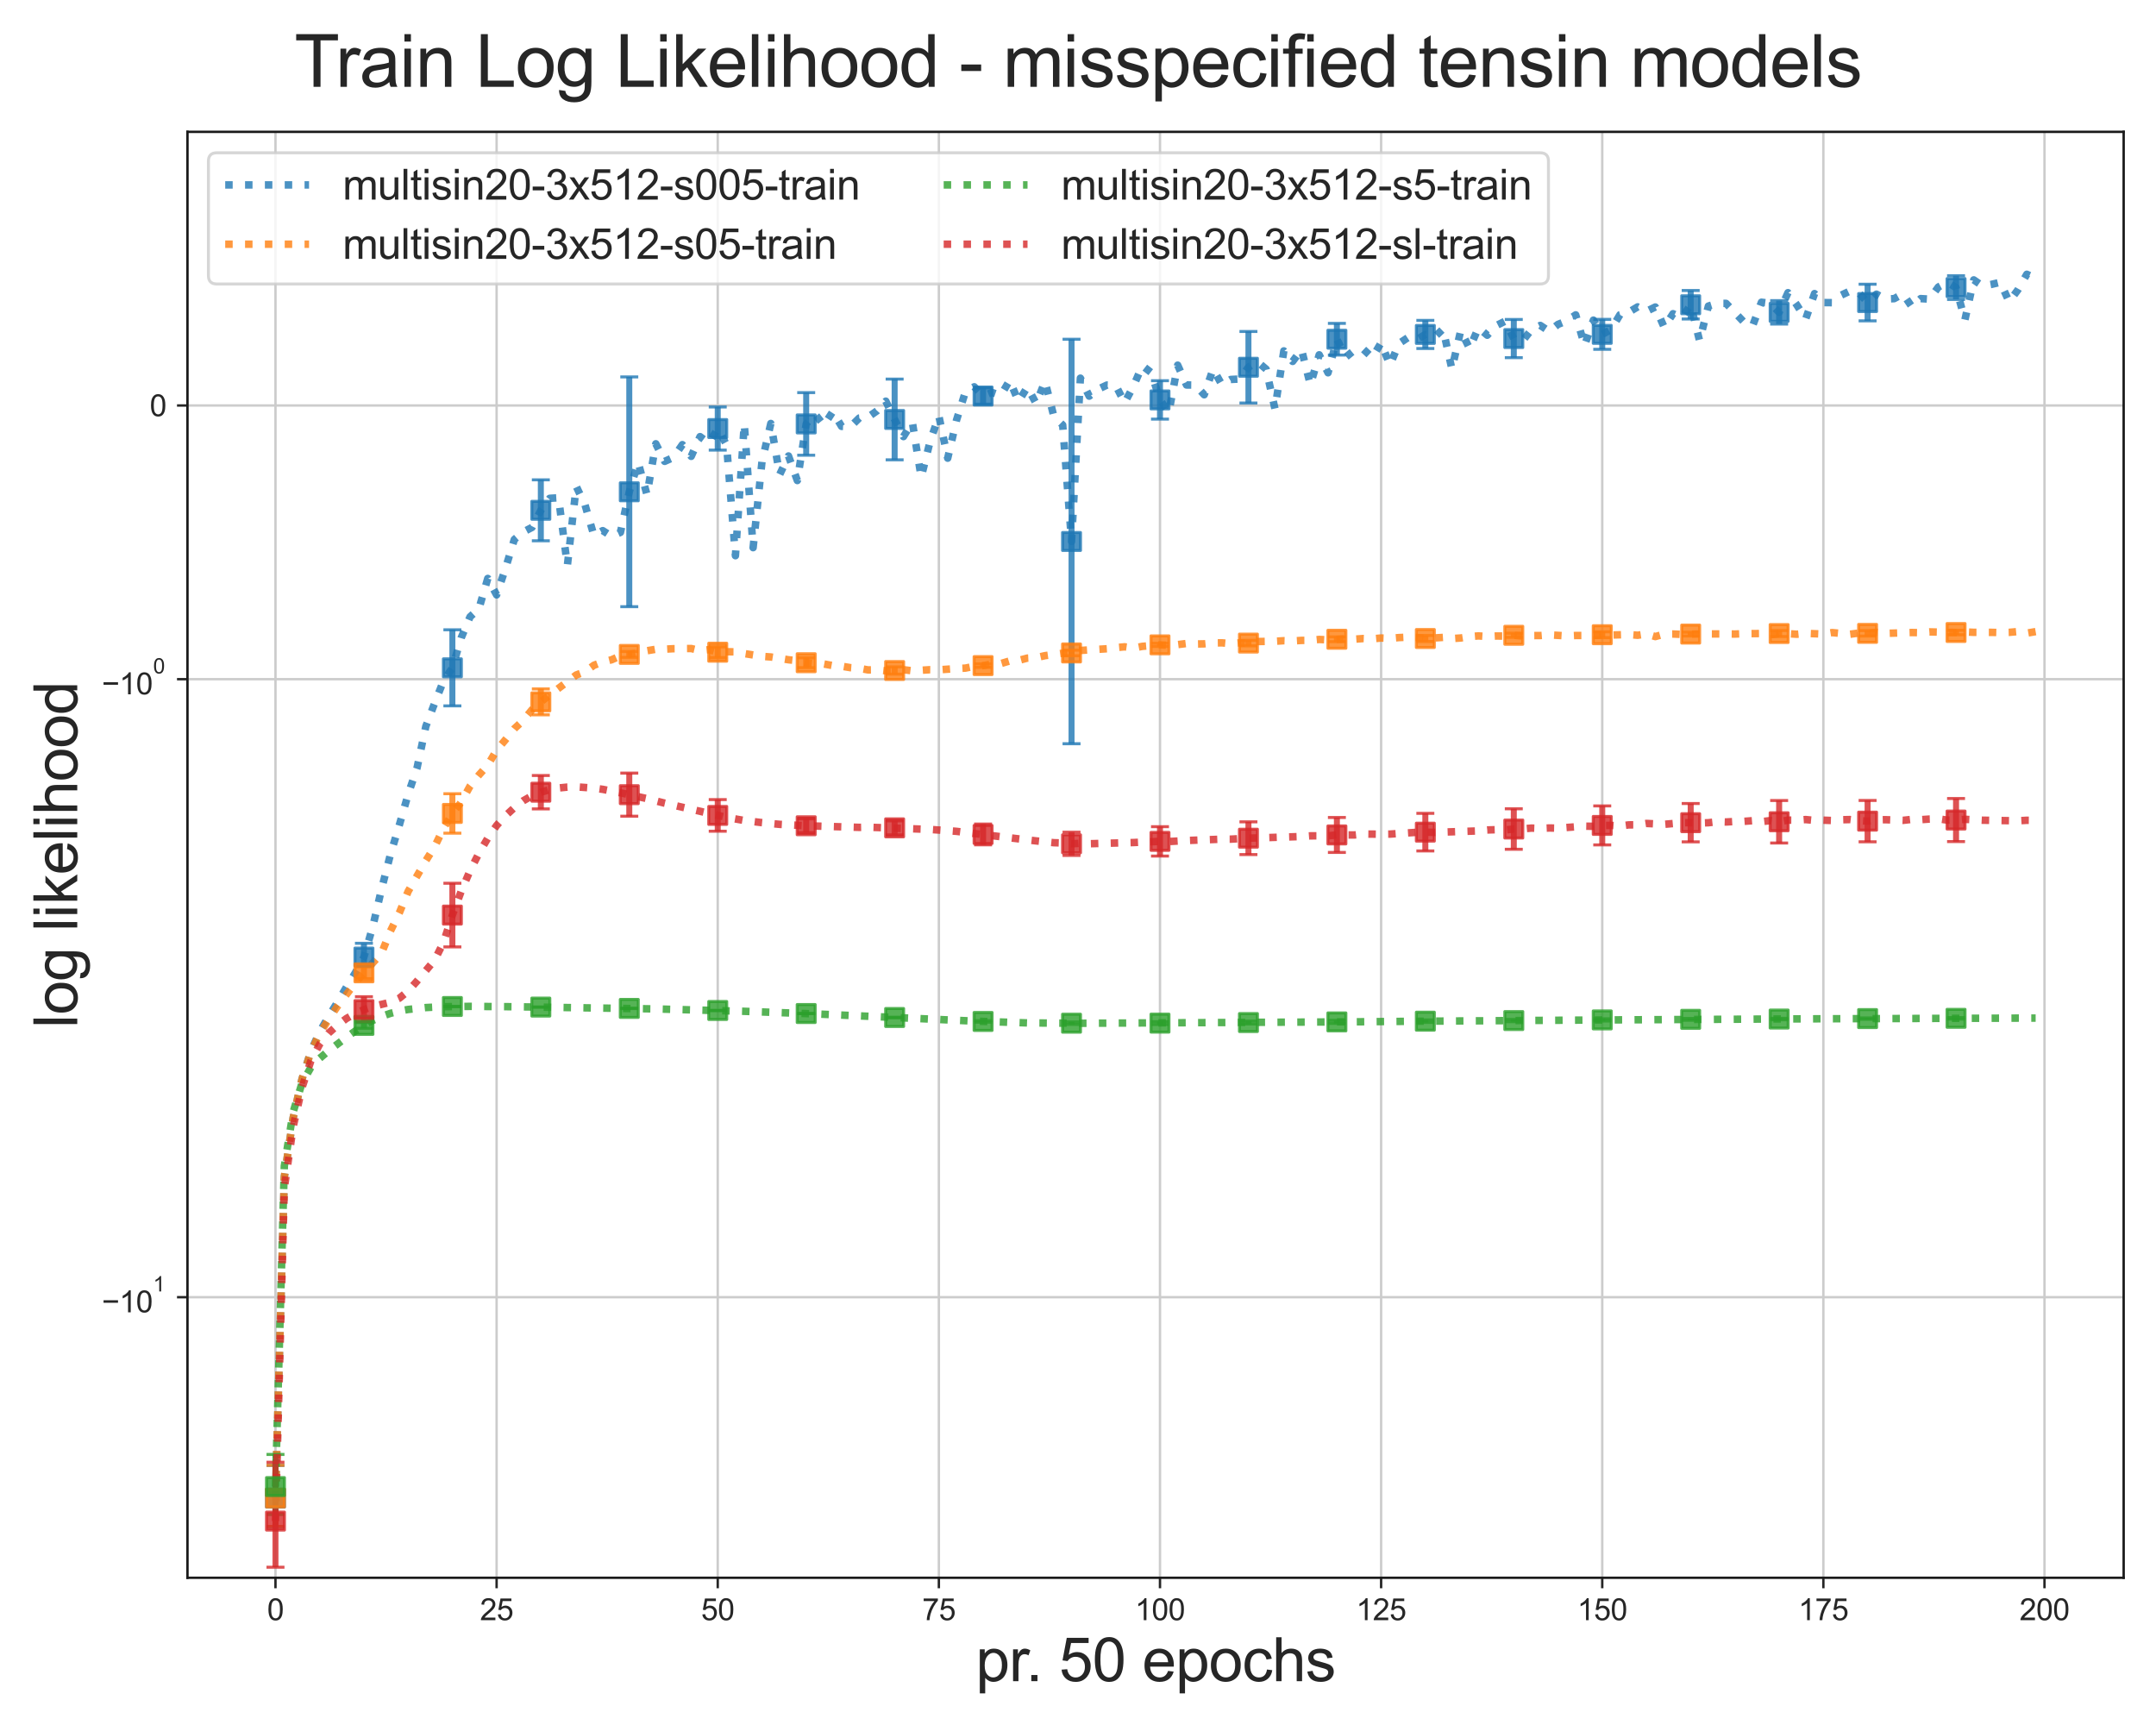 <?xml version="1.0" encoding="utf-8" standalone="no"?>
<!DOCTYPE svg PUBLIC "-//W3C//DTD SVG 1.1//EN"
  "http://www.w3.org/Graphics/SVG/1.1/DTD/svg11.dtd">
<svg xmlns:xlink="http://www.w3.org/1999/xlink" width="720pt" height="576pt" viewBox="0 0 720 576" xmlns="http://www.w3.org/2000/svg" version="1.1">
 <defs>
  <style type="text/css">*{stroke-linejoin: round; stroke-linecap: butt}</style>
 </defs>
 <g id="figure_1">
  <g id="patch_1">
   <path d="M 0 576 
L 720 576 
L 720 0 
L 0 0 
z
" style="fill: #ffffff"/>
  </g>
  <g id="axes_1">
   <g id="patch_2">
    <path d="M 62.607 526.84 
L 709.2 526.84 
L 709.2 44.021 
L 62.607 44.021 
z
" style="fill: #ffffff"/>
   </g>
   <g id="matplotlib.axis_1">
    <g id="xtick_1">
     <g id="line2d_1">
      <path d="M 91.997 526.84 
L 91.997 44.021 
" clip-path="url(#pe85e49302a)" style="fill: none; stroke: #cccccc; stroke-width: 0.8; stroke-linecap: round"/>
     </g>
     <g id="line2d_2">
      <defs>
       <path id="me5c1106188" d="M 0 0 
L 0 3.5 
" style="stroke: #262626; stroke-width: 0.8"/>
      </defs>
      <g>
       <use xlink:href="#me5c1106188" x="91.997" y="526.84" style="fill: #262626; stroke: #262626; stroke-width: 0.8"/>
      </g>
     </g>
     <g id="text_1">
      <!-- 0 -->
      <g style="fill: #262626" transform="translate(89.217 540.998)scale(0.1 -0.1)">
       <defs>
        <path id="ArialMT-30" d="M 266 2259 
Q 266 3072 433 3567 
Q 600 4063 929 4331 
Q 1259 4600 1759 4600 
Q 2128 4600 2406 4451 
Q 2684 4303 2865 4023 
Q 3047 3744 3150 3342 
Q 3253 2941 3253 2259 
Q 3253 1453 3087 958 
Q 2922 463 2592 192 
Q 2263 -78 1759 -78 
Q 1097 -78 719 397 
Q 266 969 266 2259 
z
M 844 2259 
Q 844 1131 1108 757 
Q 1372 384 1759 384 
Q 2147 384 2411 759 
Q 2675 1134 2675 2259 
Q 2675 3391 2411 3762 
Q 2147 4134 1753 4134 
Q 1366 4134 1134 3806 
Q 844 3388 844 2259 
z
" transform="scale(0.016)"/>
       </defs>
       <use xlink:href="#ArialMT-30"/>
      </g>
     </g>
    </g>
    <g id="xtick_2">
     <g id="line2d_3">
      <path d="M 165.843 526.84 
L 165.843 44.021 
" clip-path="url(#pe85e49302a)" style="fill: none; stroke: #cccccc; stroke-width: 0.8; stroke-linecap: round"/>
     </g>
     <g id="line2d_4">
      <g>
       <use xlink:href="#me5c1106188" x="165.843" y="526.84" style="fill: #262626; stroke: #262626; stroke-width: 0.8"/>
      </g>
     </g>
     <g id="text_2">
      <!-- 25 -->
      <g style="fill: #262626" transform="translate(160.282 540.998)scale(0.1 -0.1)">
       <defs>
        <path id="ArialMT-32" d="M 3222 541 
L 3222 0 
L 194 0 
Q 188 203 259 391 
Q 375 700 629 1000 
Q 884 1300 1366 1694 
Q 2113 2306 2375 2664 
Q 2638 3022 2638 3341 
Q 2638 3675 2398 3904 
Q 2159 4134 1775 4134 
Q 1369 4134 1125 3890 
Q 881 3647 878 3216 
L 300 3275 
Q 359 3922 746 4261 
Q 1134 4600 1788 4600 
Q 2447 4600 2831 4234 
Q 3216 3869 3216 3328 
Q 3216 3053 3103 2787 
Q 2991 2522 2730 2228 
Q 2469 1934 1863 1422 
Q 1356 997 1212 845 
Q 1069 694 975 541 
L 3222 541 
z
" transform="scale(0.016)"/>
        <path id="ArialMT-35" d="M 266 1200 
L 856 1250 
Q 922 819 1161 601 
Q 1400 384 1738 384 
Q 2144 384 2425 690 
Q 2706 997 2706 1503 
Q 2706 1984 2436 2262 
Q 2166 2541 1728 2541 
Q 1456 2541 1237 2417 
Q 1019 2294 894 2097 
L 366 2166 
L 809 4519 
L 3088 4519 
L 3088 3981 
L 1259 3981 
L 1013 2750 
Q 1425 3038 1878 3038 
Q 2478 3038 2890 2622 
Q 3303 2206 3303 1553 
Q 3303 931 2941 478 
Q 2500 -78 1738 -78 
Q 1113 -78 717 272 
Q 322 622 266 1200 
z
" transform="scale(0.016)"/>
       </defs>
       <use xlink:href="#ArialMT-32"/>
       <use xlink:href="#ArialMT-35" x="55.615"/>
      </g>
     </g>
    </g>
    <g id="xtick_3">
     <g id="line2d_5">
      <path d="M 239.689 526.84 
L 239.689 44.021 
" clip-path="url(#pe85e49302a)" style="fill: none; stroke: #cccccc; stroke-width: 0.8; stroke-linecap: round"/>
     </g>
     <g id="line2d_6">
      <g>
       <use xlink:href="#me5c1106188" x="239.689" y="526.84" style="fill: #262626; stroke: #262626; stroke-width: 0.8"/>
      </g>
     </g>
     <g id="text_3">
      <!-- 50 -->
      <g style="fill: #262626" transform="translate(234.128 540.998)scale(0.1 -0.1)">
       <use xlink:href="#ArialMT-35"/>
       <use xlink:href="#ArialMT-30" x="55.615"/>
      </g>
     </g>
    </g>
    <g id="xtick_4">
     <g id="line2d_7">
      <path d="M 313.535 526.84 
L 313.535 44.021 
" clip-path="url(#pe85e49302a)" style="fill: none; stroke: #cccccc; stroke-width: 0.8; stroke-linecap: round"/>
     </g>
     <g id="line2d_8">
      <g>
       <use xlink:href="#me5c1106188" x="313.535" y="526.84" style="fill: #262626; stroke: #262626; stroke-width: 0.8"/>
      </g>
     </g>
     <g id="text_4">
      <!-- 75 -->
      <g style="fill: #262626" transform="translate(307.974 540.998)scale(0.1 -0.1)">
       <defs>
        <path id="ArialMT-37" d="M 303 3981 
L 303 4522 
L 3269 4522 
L 3269 4084 
Q 2831 3619 2401 2847 
Q 1972 2075 1738 1259 
Q 1569 684 1522 0 
L 944 0 
Q 953 541 1156 1306 
Q 1359 2072 1739 2783 
Q 2119 3494 2547 3981 
L 303 3981 
z
" transform="scale(0.016)"/>
       </defs>
       <use xlink:href="#ArialMT-37"/>
       <use xlink:href="#ArialMT-35" x="55.615"/>
      </g>
     </g>
    </g>
    <g id="xtick_5">
     <g id="line2d_9">
      <path d="M 387.38 526.84 
L 387.38 44.021 
" clip-path="url(#pe85e49302a)" style="fill: none; stroke: #cccccc; stroke-width: 0.8; stroke-linecap: round"/>
     </g>
     <g id="line2d_10">
      <g>
       <use xlink:href="#me5c1106188" x="387.38" y="526.84" style="fill: #262626; stroke: #262626; stroke-width: 0.8"/>
      </g>
     </g>
     <g id="text_5">
      <!-- 100 -->
      <g style="fill: #262626" transform="translate(379.039 540.998)scale(0.1 -0.1)">
       <defs>
        <path id="ArialMT-31" d="M 2384 0 
L 1822 0 
L 1822 3584 
Q 1619 3391 1289 3197 
Q 959 3003 697 2906 
L 697 3450 
Q 1169 3672 1522 3987 
Q 1875 4303 2022 4600 
L 2384 4600 
L 2384 0 
z
" transform="scale(0.016)"/>
       </defs>
       <use xlink:href="#ArialMT-31"/>
       <use xlink:href="#ArialMT-30" x="55.615"/>
       <use xlink:href="#ArialMT-30" x="111.23"/>
      </g>
     </g>
    </g>
    <g id="xtick_6">
     <g id="line2d_11">
      <path d="M 461.226 526.84 
L 461.226 44.021 
" clip-path="url(#pe85e49302a)" style="fill: none; stroke: #cccccc; stroke-width: 0.8; stroke-linecap: round"/>
     </g>
     <g id="line2d_12">
      <g>
       <use xlink:href="#me5c1106188" x="461.226" y="526.84" style="fill: #262626; stroke: #262626; stroke-width: 0.8"/>
      </g>
     </g>
     <g id="text_6">
      <!-- 125 -->
      <g style="fill: #262626" transform="translate(452.885 540.998)scale(0.1 -0.1)">
       <use xlink:href="#ArialMT-31"/>
       <use xlink:href="#ArialMT-32" x="55.615"/>
       <use xlink:href="#ArialMT-35" x="111.23"/>
      </g>
     </g>
    </g>
    <g id="xtick_7">
     <g id="line2d_13">
      <path d="M 535.072 526.84 
L 535.072 44.021 
" clip-path="url(#pe85e49302a)" style="fill: none; stroke: #cccccc; stroke-width: 0.8; stroke-linecap: round"/>
     </g>
     <g id="line2d_14">
      <g>
       <use xlink:href="#me5c1106188" x="535.072" y="526.84" style="fill: #262626; stroke: #262626; stroke-width: 0.8"/>
      </g>
     </g>
     <g id="text_7">
      <!-- 150 -->
      <g style="fill: #262626" transform="translate(526.73 540.998)scale(0.1 -0.1)">
       <use xlink:href="#ArialMT-31"/>
       <use xlink:href="#ArialMT-35" x="55.615"/>
       <use xlink:href="#ArialMT-30" x="111.23"/>
      </g>
     </g>
    </g>
    <g id="xtick_8">
     <g id="line2d_15">
      <path d="M 608.918 526.84 
L 608.918 44.021 
" clip-path="url(#pe85e49302a)" style="fill: none; stroke: #cccccc; stroke-width: 0.8; stroke-linecap: round"/>
     </g>
     <g id="line2d_16">
      <g>
       <use xlink:href="#me5c1106188" x="608.918" y="526.84" style="fill: #262626; stroke: #262626; stroke-width: 0.8"/>
      </g>
     </g>
     <g id="text_8">
      <!-- 175 -->
      <g style="fill: #262626" transform="translate(600.576 540.998)scale(0.1 -0.1)">
       <use xlink:href="#ArialMT-31"/>
       <use xlink:href="#ArialMT-37" x="55.615"/>
       <use xlink:href="#ArialMT-35" x="111.23"/>
      </g>
     </g>
    </g>
    <g id="xtick_9">
     <g id="line2d_17">
      <path d="M 682.763 526.84 
L 682.763 44.021 
" clip-path="url(#pe85e49302a)" style="fill: none; stroke: #cccccc; stroke-width: 0.8; stroke-linecap: round"/>
     </g>
     <g id="line2d_18">
      <g>
       <use xlink:href="#me5c1106188" x="682.763" y="526.84" style="fill: #262626; stroke: #262626; stroke-width: 0.8"/>
      </g>
     </g>
     <g id="text_9">
      <!-- 200 -->
      <g style="fill: #262626" transform="translate(674.422 540.998)scale(0.1 -0.1)">
       <use xlink:href="#ArialMT-32"/>
       <use xlink:href="#ArialMT-30" x="55.615"/>
       <use xlink:href="#ArialMT-30" x="111.23"/>
      </g>
     </g>
    </g>
    <g id="text_10">
     <!-- pr. 50 epochs -->
     <g style="fill: #262626" transform="translate(325.863 561.36)scale(0.2 -0.2)">
      <defs>
       <path id="ArialMT-70" d="M 422 -1272 
L 422 3319 
L 934 3319 
L 934 2888 
Q 1116 3141 1344 3267 
Q 1572 3394 1897 3394 
Q 2322 3394 2647 3175 
Q 2972 2956 3137 2557 
Q 3303 2159 3303 1684 
Q 3303 1175 3120 767 
Q 2938 359 2589 142 
Q 2241 -75 1856 -75 
Q 1575 -75 1351 44 
Q 1128 163 984 344 
L 984 -1272 
L 422 -1272 
z
M 931 1641 
Q 931 1000 1190 694 
Q 1450 388 1819 388 
Q 2194 388 2461 705 
Q 2728 1022 2728 1688 
Q 2728 2322 2467 2637 
Q 2206 2953 1844 2953 
Q 1484 2953 1207 2617 
Q 931 2281 931 1641 
z
" transform="scale(0.016)"/>
       <path id="ArialMT-72" d="M 416 0 
L 416 3319 
L 922 3319 
L 922 2816 
Q 1116 3169 1280 3281 
Q 1444 3394 1641 3394 
Q 1925 3394 2219 3213 
L 2025 2691 
Q 1819 2813 1613 2813 
Q 1428 2813 1281 2702 
Q 1134 2591 1072 2394 
Q 978 2094 978 1738 
L 978 0 
L 416 0 
z
" transform="scale(0.016)"/>
       <path id="ArialMT-2e" d="M 581 0 
L 581 641 
L 1222 641 
L 1222 0 
L 581 0 
z
" transform="scale(0.016)"/>
       <path id="ArialMT-20" transform="scale(0.016)"/>
       <path id="ArialMT-65" d="M 2694 1069 
L 3275 997 
Q 3138 488 2766 206 
Q 2394 -75 1816 -75 
Q 1088 -75 661 373 
Q 234 822 234 1631 
Q 234 2469 665 2931 
Q 1097 3394 1784 3394 
Q 2450 3394 2872 2941 
Q 3294 2488 3294 1666 
Q 3294 1616 3291 1516 
L 816 1516 
Q 847 969 1125 678 
Q 1403 388 1819 388 
Q 2128 388 2347 550 
Q 2566 713 2694 1069 
z
M 847 1978 
L 2700 1978 
Q 2663 2397 2488 2606 
Q 2219 2931 1791 2931 
Q 1403 2931 1139 2672 
Q 875 2413 847 1978 
z
" transform="scale(0.016)"/>
       <path id="ArialMT-6f" d="M 213 1659 
Q 213 2581 725 3025 
Q 1153 3394 1769 3394 
Q 2453 3394 2887 2945 
Q 3322 2497 3322 1706 
Q 3322 1066 3130 698 
Q 2938 331 2570 128 
Q 2203 -75 1769 -75 
Q 1072 -75 642 372 
Q 213 819 213 1659 
z
M 791 1659 
Q 791 1022 1069 705 
Q 1347 388 1769 388 
Q 2188 388 2466 706 
Q 2744 1025 2744 1678 
Q 2744 2294 2464 2611 
Q 2184 2928 1769 2928 
Q 1347 2928 1069 2612 
Q 791 2297 791 1659 
z
" transform="scale(0.016)"/>
       <path id="ArialMT-63" d="M 2588 1216 
L 3141 1144 
Q 3050 572 2676 248 
Q 2303 -75 1759 -75 
Q 1078 -75 664 370 
Q 250 816 250 1647 
Q 250 2184 428 2587 
Q 606 2991 970 3192 
Q 1334 3394 1763 3394 
Q 2303 3394 2647 3120 
Q 2991 2847 3088 2344 
L 2541 2259 
Q 2463 2594 2264 2762 
Q 2066 2931 1784 2931 
Q 1359 2931 1093 2626 
Q 828 2322 828 1663 
Q 828 994 1084 691 
Q 1341 388 1753 388 
Q 2084 388 2306 591 
Q 2528 794 2588 1216 
z
" transform="scale(0.016)"/>
       <path id="ArialMT-68" d="M 422 0 
L 422 4581 
L 984 4581 
L 984 2938 
Q 1378 3394 1978 3394 
Q 2347 3394 2619 3248 
Q 2891 3103 3008 2847 
Q 3125 2591 3125 2103 
L 3125 0 
L 2563 0 
L 2563 2103 
Q 2563 2525 2380 2717 
Q 2197 2909 1863 2909 
Q 1613 2909 1392 2779 
Q 1172 2650 1078 2428 
Q 984 2206 984 1816 
L 984 0 
L 422 0 
z
" transform="scale(0.016)"/>
       <path id="ArialMT-73" d="M 197 991 
L 753 1078 
Q 800 744 1014 566 
Q 1228 388 1613 388 
Q 2000 388 2187 545 
Q 2375 703 2375 916 
Q 2375 1106 2209 1216 
Q 2094 1291 1634 1406 
Q 1016 1563 777 1677 
Q 538 1791 414 1992 
Q 291 2194 291 2438 
Q 291 2659 392 2848 
Q 494 3038 669 3163 
Q 800 3259 1026 3326 
Q 1253 3394 1513 3394 
Q 1903 3394 2198 3281 
Q 2494 3169 2634 2976 
Q 2775 2784 2828 2463 
L 2278 2388 
Q 2241 2644 2061 2787 
Q 1881 2931 1553 2931 
Q 1166 2931 1000 2803 
Q 834 2675 834 2503 
Q 834 2394 903 2306 
Q 972 2216 1119 2156 
Q 1203 2125 1616 2013 
Q 2213 1853 2448 1751 
Q 2684 1650 2818 1456 
Q 2953 1263 2953 975 
Q 2953 694 2789 445 
Q 2625 197 2315 61 
Q 2006 -75 1616 -75 
Q 969 -75 630 194 
Q 291 463 197 991 
z
" transform="scale(0.016)"/>
      </defs>
      <use xlink:href="#ArialMT-70"/>
      <use xlink:href="#ArialMT-72" x="55.615"/>
      <use xlink:href="#ArialMT-2e" x="83.416"/>
      <use xlink:href="#ArialMT-20" x="111.199"/>
      <use xlink:href="#ArialMT-35" x="138.982"/>
      <use xlink:href="#ArialMT-30" x="194.598"/>
      <use xlink:href="#ArialMT-20" x="250.213"/>
      <use xlink:href="#ArialMT-65" x="277.996"/>
      <use xlink:href="#ArialMT-70" x="333.611"/>
      <use xlink:href="#ArialMT-6f" x="389.227"/>
      <use xlink:href="#ArialMT-63" x="444.842"/>
      <use xlink:href="#ArialMT-68" x="494.842"/>
      <use xlink:href="#ArialMT-73" x="550.457"/>
     </g>
    </g>
   </g>
   <g id="matplotlib.axis_2">
    <g id="ytick_1">
     <g id="line2d_19">
      <path d="M 62.607 433.147 
L 709.2 433.147 
" clip-path="url(#pe85e49302a)" style="fill: none; stroke: #cccccc; stroke-width: 0.8; stroke-linecap: round"/>
     </g>
     <g id="line2d_20">
      <defs>
       <path id="m8923613239" d="M 0 0 
L -3.5 0 
" style="stroke: #262626; stroke-width: 0.8"/>
      </defs>
      <g>
       <use xlink:href="#m8923613239" x="62.607" y="433.147" style="fill: #262626; stroke: #262626; stroke-width: 0.8"/>
      </g>
     </g>
     <g id="text_11">
      <!-- $\mathdefault{-10^{1}}$ -->
      <g style="fill: #262626" transform="translate(34.007 438.303)scale(0.1 -0.1)">
       <defs>
        <path id="ArialMT-2212" d="M 3381 1997 
L 356 1997 
L 356 2522 
L 3381 2522 
L 3381 1997 
z
" transform="scale(0.016)"/>
       </defs>
       <use xlink:href="#ArialMT-2212" transform="translate(0 0.994)"/>
       <use xlink:href="#ArialMT-31" transform="translate(58.398 0.994)"/>
       <use xlink:href="#ArialMT-30" transform="translate(114.014 0.994)"/>
       <use xlink:href="#ArialMT-31" transform="translate(171.371 70.688)scale(0.7)"/>
      </g>
     </g>
    </g>
    <g id="ytick_2">
     <g id="line2d_21">
      <path d="M 62.607 226.789 
L 709.2 226.789 
" clip-path="url(#pe85e49302a)" style="fill: none; stroke: #cccccc; stroke-width: 0.8; stroke-linecap: round"/>
     </g>
     <g id="line2d_22">
      <g>
       <use xlink:href="#m8923613239" x="62.607" y="226.789" style="fill: #262626; stroke: #262626; stroke-width: 0.8"/>
      </g>
     </g>
     <g id="text_12">
      <!-- $\mathdefault{-10^{0}}$ -->
      <g style="fill: #262626" transform="translate(34.007 231.945)scale(0.1 -0.1)">
       <use xlink:href="#ArialMT-2212" transform="translate(0 0.994)"/>
       <use xlink:href="#ArialMT-31" transform="translate(58.398 0.994)"/>
       <use xlink:href="#ArialMT-30" transform="translate(114.014 0.994)"/>
       <use xlink:href="#ArialMT-30" transform="translate(171.371 70.688)scale(0.7)"/>
      </g>
     </g>
    </g>
    <g id="ytick_3">
     <g id="line2d_23">
      <path d="M 62.607 135.405 
L 709.2 135.405 
" clip-path="url(#pe85e49302a)" style="fill: none; stroke: #cccccc; stroke-width: 0.8; stroke-linecap: round"/>
     </g>
     <g id="line2d_24">
      <g>
       <use xlink:href="#m8923613239" x="62.607" y="135.405" style="fill: #262626; stroke: #262626; stroke-width: 0.8"/>
      </g>
     </g>
     <g id="text_13">
      <!-- $\mathdefault{0}$ -->
      <g style="fill: #262626" transform="translate(50.007 138.984)scale(0.1 -0.1)">
       <use xlink:href="#ArialMT-30" transform="translate(0 0.125)"/>
      </g>
     </g>
    </g>
    <g id="text_14">
     <!-- log likelihood -->
     <g style="fill: #262626" transform="translate(25.797 343.245)rotate(-90)scale(0.2 -0.2)">
      <defs>
       <path id="ArialMT-6c" d="M 409 0 
L 409 4581 
L 972 4581 
L 972 0 
L 409 0 
z
" transform="scale(0.016)"/>
       <path id="ArialMT-67" d="M 319 -275 
L 866 -356 
Q 900 -609 1056 -725 
Q 1266 -881 1628 -881 
Q 2019 -881 2231 -725 
Q 2444 -569 2519 -288 
Q 2563 -116 2559 434 
Q 2191 0 1641 0 
Q 956 0 581 494 
Q 206 988 206 1678 
Q 206 2153 378 2554 
Q 550 2956 876 3175 
Q 1203 3394 1644 3394 
Q 2231 3394 2613 2919 
L 2613 3319 
L 3131 3319 
L 3131 450 
Q 3131 -325 2973 -648 
Q 2816 -972 2473 -1159 
Q 2131 -1347 1631 -1347 
Q 1038 -1347 672 -1080 
Q 306 -813 319 -275 
z
M 784 1719 
Q 784 1066 1043 766 
Q 1303 466 1694 466 
Q 2081 466 2343 764 
Q 2606 1063 2606 1700 
Q 2606 2309 2336 2618 
Q 2066 2928 1684 2928 
Q 1309 2928 1046 2623 
Q 784 2319 784 1719 
z
" transform="scale(0.016)"/>
       <path id="ArialMT-69" d="M 425 3934 
L 425 4581 
L 988 4581 
L 988 3934 
L 425 3934 
z
M 425 0 
L 425 3319 
L 988 3319 
L 988 0 
L 425 0 
z
" transform="scale(0.016)"/>
       <path id="ArialMT-6b" d="M 425 0 
L 425 4581 
L 988 4581 
L 988 1969 
L 2319 3319 
L 3047 3319 
L 1778 2088 
L 3175 0 
L 2481 0 
L 1384 1697 
L 988 1316 
L 988 0 
L 425 0 
z
" transform="scale(0.016)"/>
       <path id="ArialMT-64" d="M 2575 0 
L 2575 419 
Q 2259 -75 1647 -75 
Q 1250 -75 917 144 
Q 584 363 401 755 
Q 219 1147 219 1656 
Q 219 2153 384 2558 
Q 550 2963 881 3178 
Q 1213 3394 1622 3394 
Q 1922 3394 2156 3267 
Q 2391 3141 2538 2938 
L 2538 4581 
L 3097 4581 
L 3097 0 
L 2575 0 
z
M 797 1656 
Q 797 1019 1065 703 
Q 1334 388 1700 388 
Q 2069 388 2326 689 
Q 2584 991 2584 1609 
Q 2584 2291 2321 2609 
Q 2059 2928 1675 2928 
Q 1300 2928 1048 2622 
Q 797 2316 797 1656 
z
" transform="scale(0.016)"/>
      </defs>
      <use xlink:href="#ArialMT-6c"/>
      <use xlink:href="#ArialMT-6f" x="22.217"/>
      <use xlink:href="#ArialMT-67" x="77.832"/>
      <use xlink:href="#ArialMT-20" x="133.447"/>
      <use xlink:href="#ArialMT-6c" x="161.23"/>
      <use xlink:href="#ArialMT-69" x="183.447"/>
      <use xlink:href="#ArialMT-6b" x="205.664"/>
      <use xlink:href="#ArialMT-65" x="255.664"/>
      <use xlink:href="#ArialMT-6c" x="311.279"/>
      <use xlink:href="#ArialMT-69" x="333.496"/>
      <use xlink:href="#ArialMT-68" x="355.713"/>
      <use xlink:href="#ArialMT-6f" x="411.328"/>
      <use xlink:href="#ArialMT-6f" x="466.943"/>
      <use xlink:href="#ArialMT-64" x="522.559"/>
     </g>
    </g>
   </g>
   <g id="line2d_25">
    <path d="M 91.997 500.255 
L 94.951 392.995 
L 97.905 373.245 
L 100.859 360.29 
L 103.813 351.018 
L 106.767 344.508 
L 109.72 339.416 
L 112.674 334.708 
L 115.628 329.7 
L 118.582 324.95 
L 121.536 319.578 
L 124.49 309.402 
L 127.443 296.774 
L 130.397 285.257 
L 133.351 275.518 
L 136.305 265.202 
L 139.259 256.483 
L 142.213 242.523 
L 145.166 234.743 
L 148.12 227.323 
L 151.074 222.994 
L 154.028 212.953 
L 156.982 205.952 
L 159.936 203.258 
L 162.889 193.149 
L 165.843 198.644 
L 168.797 189.819 
L 171.751 180.149 
L 174.705 177.655 
L 177.658 176.117 
L 180.612 170.397 
L 183.566 166.399 
L 186.52 166.213 
L 189.474 188.848 
L 192.428 162.381 
L 195.381 168.624 
L 198.335 178.794 
L 201.289 177.184 
L 204.243 179.079 
L 207.197 177.772 
L 210.151 164.219 
L 213.104 154.396 
L 216.058 165.194 
L 219.012 148.18 
L 221.966 154.054 
L 224.92 152.738 
L 227.874 148.471 
L 230.827 152.383 
L 233.781 145.793 
L 236.735 147.977 
L 239.689 143.098 
L 242.643 148.533 
L 245.597 185.557 
L 248.55 141.507 
L 251.504 182.872 
L 254.458 154.199 
L 257.412 141.402 
L 260.366 158.483 
L 263.32 152.25 
L 266.273 160.459 
L 269.227 141.548 
L 272.181 138.262 
L 275.135 142.014 
L 278.089 137.464 
L 281.042 142.365 
L 283.996 142.493 
L 286.95 139.587 
L 289.904 139.274 
L 292.858 137.201 
L 295.812 133.952 
L 298.765 140.063 
L 301.719 145.784 
L 304.673 140.931 
L 307.627 159.363 
L 310.581 147.497 
L 313.535 138.893 
L 316.488 152.993 
L 319.442 140.243 
L 322.396 130.865 
L 325.35 129.155 
L 328.304 132.243 
L 331.258 131.041 
L 334.211 132.049 
L 337.165 127.008 
L 340.119 134.055 
L 343.073 129.277 
L 346.027 134.743 
L 348.981 127.331 
L 351.934 139.037 
L 354.888 141.916 
L 357.842 180.808 
L 360.796 126.268 
L 363.75 132.277 
L 366.704 129.975 
L 369.657 128.578 
L 372.611 128.71 
L 375.565 134.489 
L 378.519 128.957 
L 381.473 122.087 
L 384.427 124.39 
L 387.38 133.534 
L 390.334 137.685 
L 393.288 121.927 
L 396.242 128.552 
L 399.196 128.582 
L 402.149 131.816 
L 405.103 123.246 
L 408.057 128.48 
L 411.011 126.708 
L 413.965 126.559 
L 416.919 122.628 
L 419.872 120.738 
L 422.826 123.264 
L 425.78 136.532 
L 428.734 117.165 
L 431.688 120.683 
L 434.642 116.716 
L 437.595 128.472 
L 440.549 118.47 
L 443.503 124.474 
L 446.457 113.266 
L 449.411 119.26 
L 452.365 116.855 
L 455.318 116.635 
L 458.272 119.408 
L 461.226 114.465 
L 464.18 121.924 
L 467.134 114.752 
L 470.088 112.791 
L 473.041 113.491 
L 475.995 111.671 
L 478.949 112.666 
L 481.903 109.849 
L 484.857 123.231 
L 487.811 110.362 
L 490.764 116.361 
L 493.718 109.413 
L 496.672 111.933 
L 499.626 108.753 
L 502.58 107.272 
L 505.533 113.052 
L 508.487 113.837 
L 511.441 110.052 
L 514.395 108.664 
L 517.349 110.627 
L 520.303 108.31 
L 523.256 107.127 
L 526.21 105.136 
L 529.164 115.37 
L 532.118 106.887 
L 535.072 111.643 
L 538.026 110.05 
L 540.979 105.094 
L 543.933 104.252 
L 546.887 102.469 
L 549.841 103.951 
L 552.795 102.516 
L 555.749 109.291 
L 558.702 104.751 
L 561.656 106.091 
L 564.61 101.762 
L 567.564 113.749 
L 570.518 102.201 
L 573.472 101.301 
L 576.425 101.306 
L 582.333 107.49 
L 585.287 108.801 
L 588.241 100.916 
L 591.195 101.288 
L 594.148 104.291 
L 597.102 97.728 
L 600.056 101.827 
L 603.01 106.521 
L 605.964 98.036 
L 608.918 101.031 
L 611.871 101.066 
L 614.825 98.583 
L 617.779 97.189 
L 620.733 97.735 
L 623.687 101.022 
L 626.64 98.218 
L 629.594 99.838 
L 632.548 99.724 
L 635.502 98.108 
L 638.456 102.425 
L 641.41 99.704 
L 644.363 99.884 
L 647.317 95.84 
L 650.271 94.242 
L 653.225 96.029 
L 656.179 106.83 
L 659.133 93.456 
L 662.086 95.497 
L 665.04 94.962 
L 667.994 94.26 
L 670.948 100.732 
L 673.902 96.755 
L 676.856 91.585 
L 679.809 92.94 
L 679.809 92.94 
" clip-path="url(#pe85e49302a)" style="fill: none; stroke-dasharray: 2.5,4.125; stroke-dashoffset: 0; stroke: #1f77b4; stroke-opacity: 0.8; stroke-width: 2.5"/>
   </g>
   <g id="LineCollection_1">
    <path d="M 91.997 509.732 
L 91.997 489.325 
" clip-path="url(#pe85e49302a)" style="fill: none; stroke: #1f77b4; stroke-opacity: 0.8; stroke-width: 2"/>
    <path d="M 121.536 322.151 
L 121.536 314.969 
" clip-path="url(#pe85e49302a)" style="fill: none; stroke: #1f77b4; stroke-opacity: 0.8; stroke-width: 2"/>
    <path d="M 151.074 235.696 
L 151.074 210.291 
" clip-path="url(#pe85e49302a)" style="fill: none; stroke: #1f77b4; stroke-opacity: 0.8; stroke-width: 2"/>
    <path d="M 180.612 180.568 
L 180.612 160.226 
" clip-path="url(#pe85e49302a)" style="fill: none; stroke: #1f77b4; stroke-opacity: 0.8; stroke-width: 2"/>
    <path d="M 210.151 202.587 
L 210.151 125.851 
" clip-path="url(#pe85e49302a)" style="fill: none; stroke: #1f77b4; stroke-opacity: 0.8; stroke-width: 2"/>
    <path d="M 239.689 150.29 
L 239.689 135.906 
" clip-path="url(#pe85e49302a)" style="fill: none; stroke: #1f77b4; stroke-opacity: 0.8; stroke-width: 2"/>
    <path d="M 269.227 152.002 
L 269.227 131.094 
" clip-path="url(#pe85e49302a)" style="fill: none; stroke: #1f77b4; stroke-opacity: 0.8; stroke-width: 2"/>
    <path d="M 298.765 153.542 
L 298.765 126.584 
" clip-path="url(#pe85e49302a)" style="fill: none; stroke: #1f77b4; stroke-opacity: 0.8; stroke-width: 2"/>
    <path d="M 328.304 134.945 
L 328.304 129.54 
" clip-path="url(#pe85e49302a)" style="fill: none; stroke: #1f77b4; stroke-opacity: 0.8; stroke-width: 2"/>
    <path d="M 357.842 248.343 
L 357.842 113.274 
" clip-path="url(#pe85e49302a)" style="fill: none; stroke: #1f77b4; stroke-opacity: 0.8; stroke-width: 2"/>
    <path d="M 387.38 139.94 
L 387.38 127.128 
" clip-path="url(#pe85e49302a)" style="fill: none; stroke: #1f77b4; stroke-opacity: 0.8; stroke-width: 2"/>
    <path d="M 416.919 134.575 
L 416.919 110.68 
" clip-path="url(#pe85e49302a)" style="fill: none; stroke: #1f77b4; stroke-opacity: 0.8; stroke-width: 2"/>
    <path d="M 446.457 118.552 
L 446.457 107.98 
" clip-path="url(#pe85e49302a)" style="fill: none; stroke: #1f77b4; stroke-opacity: 0.8; stroke-width: 2"/>
    <path d="M 475.995 116.366 
L 475.995 106.977 
" clip-path="url(#pe85e49302a)" style="fill: none; stroke: #1f77b4; stroke-opacity: 0.8; stroke-width: 2"/>
    <path d="M 505.533 119.424 
L 505.533 106.681 
" clip-path="url(#pe85e49302a)" style="fill: none; stroke: #1f77b4; stroke-opacity: 0.8; stroke-width: 2"/>
    <path d="M 535.072 116.639 
L 535.072 106.647 
" clip-path="url(#pe85e49302a)" style="fill: none; stroke: #1f77b4; stroke-opacity: 0.8; stroke-width: 2"/>
    <path d="M 564.61 106.526 
L 564.61 96.997 
" clip-path="url(#pe85e49302a)" style="fill: none; stroke: #1f77b4; stroke-opacity: 0.8; stroke-width: 2"/>
    <path d="M 594.148 108.206 
L 594.148 100.376 
" clip-path="url(#pe85e49302a)" style="fill: none; stroke: #1f77b4; stroke-opacity: 0.8; stroke-width: 2"/>
    <path d="M 623.687 107.142 
L 623.687 94.902 
" clip-path="url(#pe85e49302a)" style="fill: none; stroke: #1f77b4; stroke-opacity: 0.8; stroke-width: 2"/>
    <path d="M 653.225 99.999 
L 653.225 92.059 
" clip-path="url(#pe85e49302a)" style="fill: none; stroke: #1f77b4; stroke-opacity: 0.8; stroke-width: 2"/>
   </g>
   <g id="line2d_26">
    <defs>
     <path id="mc128995314" d="M 3 0 
L -3 -0 
" style="stroke: #1f77b4; stroke-opacity: 0.8"/>
    </defs>
    <g clip-path="url(#pe85e49302a)">
     <use xlink:href="#mc128995314" x="91.997" y="509.732" style="fill: #1f77b4; fill-opacity: 0.8; stroke: #1f77b4; stroke-opacity: 0.8"/>
     <use xlink:href="#mc128995314" x="121.536" y="322.151" style="fill: #1f77b4; fill-opacity: 0.8; stroke: #1f77b4; stroke-opacity: 0.8"/>
     <use xlink:href="#mc128995314" x="151.074" y="235.696" style="fill: #1f77b4; fill-opacity: 0.8; stroke: #1f77b4; stroke-opacity: 0.8"/>
     <use xlink:href="#mc128995314" x="180.612" y="180.568" style="fill: #1f77b4; fill-opacity: 0.8; stroke: #1f77b4; stroke-opacity: 0.8"/>
     <use xlink:href="#mc128995314" x="210.151" y="202.587" style="fill: #1f77b4; fill-opacity: 0.8; stroke: #1f77b4; stroke-opacity: 0.8"/>
     <use xlink:href="#mc128995314" x="239.689" y="150.29" style="fill: #1f77b4; fill-opacity: 0.8; stroke: #1f77b4; stroke-opacity: 0.8"/>
     <use xlink:href="#mc128995314" x="269.227" y="152.002" style="fill: #1f77b4; fill-opacity: 0.8; stroke: #1f77b4; stroke-opacity: 0.8"/>
     <use xlink:href="#mc128995314" x="298.765" y="153.542" style="fill: #1f77b4; fill-opacity: 0.8; stroke: #1f77b4; stroke-opacity: 0.8"/>
     <use xlink:href="#mc128995314" x="328.304" y="134.945" style="fill: #1f77b4; fill-opacity: 0.8; stroke: #1f77b4; stroke-opacity: 0.8"/>
     <use xlink:href="#mc128995314" x="357.842" y="248.343" style="fill: #1f77b4; fill-opacity: 0.8; stroke: #1f77b4; stroke-opacity: 0.8"/>
     <use xlink:href="#mc128995314" x="387.38" y="139.94" style="fill: #1f77b4; fill-opacity: 0.8; stroke: #1f77b4; stroke-opacity: 0.8"/>
     <use xlink:href="#mc128995314" x="416.919" y="134.575" style="fill: #1f77b4; fill-opacity: 0.8; stroke: #1f77b4; stroke-opacity: 0.8"/>
     <use xlink:href="#mc128995314" x="446.457" y="118.552" style="fill: #1f77b4; fill-opacity: 0.8; stroke: #1f77b4; stroke-opacity: 0.8"/>
     <use xlink:href="#mc128995314" x="475.995" y="116.366" style="fill: #1f77b4; fill-opacity: 0.8; stroke: #1f77b4; stroke-opacity: 0.8"/>
     <use xlink:href="#mc128995314" x="505.533" y="119.424" style="fill: #1f77b4; fill-opacity: 0.8; stroke: #1f77b4; stroke-opacity: 0.8"/>
     <use xlink:href="#mc128995314" x="535.072" y="116.639" style="fill: #1f77b4; fill-opacity: 0.8; stroke: #1f77b4; stroke-opacity: 0.8"/>
     <use xlink:href="#mc128995314" x="564.61" y="106.526" style="fill: #1f77b4; fill-opacity: 0.8; stroke: #1f77b4; stroke-opacity: 0.8"/>
     <use xlink:href="#mc128995314" x="594.148" y="108.206" style="fill: #1f77b4; fill-opacity: 0.8; stroke: #1f77b4; stroke-opacity: 0.8"/>
     <use xlink:href="#mc128995314" x="623.687" y="107.142" style="fill: #1f77b4; fill-opacity: 0.8; stroke: #1f77b4; stroke-opacity: 0.8"/>
     <use xlink:href="#mc128995314" x="653.225" y="99.999" style="fill: #1f77b4; fill-opacity: 0.8; stroke: #1f77b4; stroke-opacity: 0.8"/>
    </g>
   </g>
   <g id="line2d_27">
    <g clip-path="url(#pe85e49302a)">
     <use xlink:href="#mc128995314" x="91.997" y="489.325" style="fill: #1f77b4; fill-opacity: 0.8; stroke: #1f77b4; stroke-opacity: 0.8"/>
     <use xlink:href="#mc128995314" x="121.536" y="314.969" style="fill: #1f77b4; fill-opacity: 0.8; stroke: #1f77b4; stroke-opacity: 0.8"/>
     <use xlink:href="#mc128995314" x="151.074" y="210.291" style="fill: #1f77b4; fill-opacity: 0.8; stroke: #1f77b4; stroke-opacity: 0.8"/>
     <use xlink:href="#mc128995314" x="180.612" y="160.226" style="fill: #1f77b4; fill-opacity: 0.8; stroke: #1f77b4; stroke-opacity: 0.8"/>
     <use xlink:href="#mc128995314" x="210.151" y="125.851" style="fill: #1f77b4; fill-opacity: 0.8; stroke: #1f77b4; stroke-opacity: 0.8"/>
     <use xlink:href="#mc128995314" x="239.689" y="135.906" style="fill: #1f77b4; fill-opacity: 0.8; stroke: #1f77b4; stroke-opacity: 0.8"/>
     <use xlink:href="#mc128995314" x="269.227" y="131.094" style="fill: #1f77b4; fill-opacity: 0.8; stroke: #1f77b4; stroke-opacity: 0.8"/>
     <use xlink:href="#mc128995314" x="298.765" y="126.584" style="fill: #1f77b4; fill-opacity: 0.8; stroke: #1f77b4; stroke-opacity: 0.8"/>
     <use xlink:href="#mc128995314" x="328.304" y="129.54" style="fill: #1f77b4; fill-opacity: 0.8; stroke: #1f77b4; stroke-opacity: 0.8"/>
     <use xlink:href="#mc128995314" x="357.842" y="113.274" style="fill: #1f77b4; fill-opacity: 0.8; stroke: #1f77b4; stroke-opacity: 0.8"/>
     <use xlink:href="#mc128995314" x="387.38" y="127.128" style="fill: #1f77b4; fill-opacity: 0.8; stroke: #1f77b4; stroke-opacity: 0.8"/>
     <use xlink:href="#mc128995314" x="416.919" y="110.68" style="fill: #1f77b4; fill-opacity: 0.8; stroke: #1f77b4; stroke-opacity: 0.8"/>
     <use xlink:href="#mc128995314" x="446.457" y="107.98" style="fill: #1f77b4; fill-opacity: 0.8; stroke: #1f77b4; stroke-opacity: 0.8"/>
     <use xlink:href="#mc128995314" x="475.995" y="106.977" style="fill: #1f77b4; fill-opacity: 0.8; stroke: #1f77b4; stroke-opacity: 0.8"/>
     <use xlink:href="#mc128995314" x="505.533" y="106.681" style="fill: #1f77b4; fill-opacity: 0.8; stroke: #1f77b4; stroke-opacity: 0.8"/>
     <use xlink:href="#mc128995314" x="535.072" y="106.647" style="fill: #1f77b4; fill-opacity: 0.8; stroke: #1f77b4; stroke-opacity: 0.8"/>
     <use xlink:href="#mc128995314" x="564.61" y="96.997" style="fill: #1f77b4; fill-opacity: 0.8; stroke: #1f77b4; stroke-opacity: 0.8"/>
     <use xlink:href="#mc128995314" x="594.148" y="100.376" style="fill: #1f77b4; fill-opacity: 0.8; stroke: #1f77b4; stroke-opacity: 0.8"/>
     <use xlink:href="#mc128995314" x="623.687" y="94.902" style="fill: #1f77b4; fill-opacity: 0.8; stroke: #1f77b4; stroke-opacity: 0.8"/>
     <use xlink:href="#mc128995314" x="653.225" y="92.059" style="fill: #1f77b4; fill-opacity: 0.8; stroke: #1f77b4; stroke-opacity: 0.8"/>
    </g>
   </g>
   <g id="line2d_28">
    <path d="M 91.997 500.214 
L 94.951 392.934 
L 97.905 373.194 
L 100.859 360.318 
L 103.813 351.242 
L 106.767 345.079 
L 109.72 340.379 
L 112.674 336.044 
L 118.582 328.282 
L 121.536 324.843 
L 127.443 318.208 
L 130.397 310.875 
L 133.351 304.836 
L 136.305 297.63 
L 142.213 287.378 
L 145.166 282.675 
L 148.12 276.573 
L 151.074 271.616 
L 154.028 267.849 
L 156.982 262.469 
L 159.936 258.794 
L 162.889 255.504 
L 165.843 250.488 
L 168.797 247.012 
L 171.751 243.325 
L 174.705 240.598 
L 177.658 236.996 
L 180.612 234.364 
L 183.566 232.045 
L 189.474 227.626 
L 192.428 225.388 
L 195.381 224.275 
L 198.335 222.141 
L 201.289 221.036 
L 204.243 220.308 
L 207.197 219.001 
L 213.104 217.993 
L 216.058 217.297 
L 219.012 216.792 
L 221.966 216.767 
L 224.92 216.61 
L 230.827 216.549 
L 233.781 217.249 
L 236.735 216.926 
L 239.689 217.781 
L 242.643 217.632 
L 245.597 217.652 
L 248.55 218.235 
L 254.458 219.162 
L 257.412 219.37 
L 263.32 220.305 
L 266.273 220.611 
L 269.227 221.292 
L 272.181 221.618 
L 275.135 221.71 
L 278.089 222.251 
L 281.042 222.451 
L 283.996 222.943 
L 286.95 223.165 
L 289.904 223.693 
L 292.858 223.669 
L 295.812 223.99 
L 298.765 223.895 
L 301.719 223.624 
L 304.673 223.987 
L 310.581 223.621 
L 313.535 223.653 
L 319.442 223.253 
L 322.396 223.093 
L 325.35 222.478 
L 328.304 222.253 
L 331.258 221.69 
L 334.211 221.587 
L 337.165 220.695 
L 340.119 220.54 
L 343.073 219.751 
L 346.027 219.601 
L 348.981 218.934 
L 354.888 218.12 
L 357.842 218.03 
L 360.796 217.195 
L 369.657 216.629 
L 372.611 216.247 
L 375.565 215.982 
L 378.519 216.395 
L 381.473 215.828 
L 387.38 215.326 
L 390.334 215.488 
L 393.288 215.242 
L 396.242 214.872 
L 399.196 215.052 
L 402.149 214.987 
L 405.103 214.699 
L 408.057 214.648 
L 411.011 214.923 
L 413.965 214.648 
L 416.919 214.733 
L 419.872 214.219 
L 425.78 214.127 
L 428.734 213.941 
L 431.688 214.02 
L 434.642 213.839 
L 437.595 213.825 
L 440.549 213.518 
L 443.503 213.666 
L 449.411 213.312 
L 452.365 213.425 
L 455.318 213.217 
L 458.272 213.318 
L 461.226 213.042 
L 464.18 213.158 
L 467.134 212.897 
L 470.088 212.769 
L 473.041 212.859 
L 475.995 213.203 
L 481.903 212.84 
L 484.857 213.232 
L 487.811 213.033 
L 490.764 212.572 
L 493.718 212.339 
L 496.672 212.529 
L 499.626 212.377 
L 502.58 212.382 
L 505.533 212.127 
L 508.487 212.405 
L 511.441 212.231 
L 514.395 212.215 
L 517.349 211.979 
L 523.256 212.343 
L 526.21 212.199 
L 532.118 212.19 
L 535.072 211.94 
L 538.026 212.051 
L 543.933 211.878 
L 546.887 212.122 
L 549.841 211.687 
L 552.795 212.561 
L 555.749 211.727 
L 558.702 211.706 
L 561.656 211.835 
L 567.564 211.661 
L 576.425 211.684 
L 579.379 211.716 
L 582.333 211.604 
L 588.241 211.541 
L 591.195 211.973 
L 594.148 211.55 
L 597.102 211.595 
L 600.056 211.782 
L 603.01 211.487 
L 608.918 211.728 
L 611.871 211.23 
L 617.779 211.785 
L 620.733 211.391 
L 623.687 211.487 
L 626.64 211.133 
L 629.594 211.493 
L 638.456 211.205 
L 641.41 211.263 
L 644.363 210.994 
L 653.225 211.199 
L 656.179 211.007 
L 659.133 211.145 
L 665.04 211.151 
L 667.994 211.22 
L 670.948 211.156 
L 673.902 210.883 
L 676.856 211.419 
L 679.809 210.899 
L 679.809 210.899 
" clip-path="url(#pe85e49302a)" style="fill: none; stroke-dasharray: 2.5,4.125; stroke-dashoffset: 0; stroke: #ff7f0e; stroke-opacity: 0.8; stroke-width: 2.5"/>
   </g>
   <g id="LineCollection_2">
    <path d="M 91.997 509.69 
L 91.997 489.286 
" clip-path="url(#pe85e49302a)" style="fill: none; stroke: #ff7f0e; stroke-opacity: 0.8; stroke-width: 2"/>
    <path d="M 121.536 326.784 
L 121.536 322.848 
" clip-path="url(#pe85e49302a)" style="fill: none; stroke: #ff7f0e; stroke-opacity: 0.8; stroke-width: 2"/>
    <path d="M 151.074 278.201 
L 151.074 265.031 
" clip-path="url(#pe85e49302a)" style="fill: none; stroke: #ff7f0e; stroke-opacity: 0.8; stroke-width: 2"/>
    <path d="M 180.612 238.684 
L 180.612 230.045 
" clip-path="url(#pe85e49302a)" style="fill: none; stroke: #ff7f0e; stroke-opacity: 0.8; stroke-width: 2"/>
    <path d="M 210.151 219.491 
L 210.151 217.542 
" clip-path="url(#pe85e49302a)" style="fill: none; stroke: #ff7f0e; stroke-opacity: 0.8; stroke-width: 2"/>
    <path d="M 239.689 219.569 
L 239.689 215.992 
" clip-path="url(#pe85e49302a)" style="fill: none; stroke: #ff7f0e; stroke-opacity: 0.8; stroke-width: 2"/>
    <path d="M 269.227 222.938 
L 269.227 219.646 
" clip-path="url(#pe85e49302a)" style="fill: none; stroke: #ff7f0e; stroke-opacity: 0.8; stroke-width: 2"/>
    <path d="M 298.765 225.101 
L 298.765 222.689 
" clip-path="url(#pe85e49302a)" style="fill: none; stroke: #ff7f0e; stroke-opacity: 0.8; stroke-width: 2"/>
    <path d="M 328.304 222.838 
L 328.304 221.668 
" clip-path="url(#pe85e49302a)" style="fill: none; stroke: #ff7f0e; stroke-opacity: 0.8; stroke-width: 2"/>
    <path d="M 357.842 218.972 
L 357.842 217.088 
" clip-path="url(#pe85e49302a)" style="fill: none; stroke: #ff7f0e; stroke-opacity: 0.8; stroke-width: 2"/>
    <path d="M 387.38 215.857 
L 387.38 214.796 
" clip-path="url(#pe85e49302a)" style="fill: none; stroke: #ff7f0e; stroke-opacity: 0.8; stroke-width: 2"/>
    <path d="M 416.919 215.65 
L 416.919 213.816 
" clip-path="url(#pe85e49302a)" style="fill: none; stroke: #ff7f0e; stroke-opacity: 0.8; stroke-width: 2"/>
    <path d="M 446.457 214.248 
L 446.457 212.666 
" clip-path="url(#pe85e49302a)" style="fill: none; stroke: #ff7f0e; stroke-opacity: 0.8; stroke-width: 2"/>
    <path d="M 475.995 214.205 
L 475.995 212.2 
" clip-path="url(#pe85e49302a)" style="fill: none; stroke: #ff7f0e; stroke-opacity: 0.8; stroke-width: 2"/>
    <path d="M 505.533 212.818 
L 505.533 211.436 
" clip-path="url(#pe85e49302a)" style="fill: none; stroke: #ff7f0e; stroke-opacity: 0.8; stroke-width: 2"/>
    <path d="M 535.072 212.912 
L 535.072 210.967 
" clip-path="url(#pe85e49302a)" style="fill: none; stroke: #ff7f0e; stroke-opacity: 0.8; stroke-width: 2"/>
    <path d="M 564.61 212.377 
L 564.61 211.079 
" clip-path="url(#pe85e49302a)" style="fill: none; stroke: #ff7f0e; stroke-opacity: 0.8; stroke-width: 2"/>
    <path d="M 594.148 212.547 
L 594.148 210.553 
" clip-path="url(#pe85e49302a)" style="fill: none; stroke: #ff7f0e; stroke-opacity: 0.8; stroke-width: 2"/>
    <path d="M 623.687 212.399 
L 623.687 210.575 
" clip-path="url(#pe85e49302a)" style="fill: none; stroke: #ff7f0e; stroke-opacity: 0.8; stroke-width: 2"/>
    <path d="M 653.225 211.95 
L 653.225 210.448 
" clip-path="url(#pe85e49302a)" style="fill: none; stroke: #ff7f0e; stroke-opacity: 0.8; stroke-width: 2"/>
   </g>
   <g id="line2d_29">
    <defs>
     <path id="maf5acf3a12" d="M 3 0 
L -3 -0 
" style="stroke: #ff7f0e; stroke-opacity: 0.8"/>
    </defs>
    <g clip-path="url(#pe85e49302a)">
     <use xlink:href="#maf5acf3a12" x="91.997" y="509.69" style="fill: #ff7f0e; fill-opacity: 0.8; stroke: #ff7f0e; stroke-opacity: 0.8"/>
     <use xlink:href="#maf5acf3a12" x="121.536" y="326.784" style="fill: #ff7f0e; fill-opacity: 0.8; stroke: #ff7f0e; stroke-opacity: 0.8"/>
     <use xlink:href="#maf5acf3a12" x="151.074" y="278.201" style="fill: #ff7f0e; fill-opacity: 0.8; stroke: #ff7f0e; stroke-opacity: 0.8"/>
     <use xlink:href="#maf5acf3a12" x="180.612" y="238.684" style="fill: #ff7f0e; fill-opacity: 0.8; stroke: #ff7f0e; stroke-opacity: 0.8"/>
     <use xlink:href="#maf5acf3a12" x="210.151" y="219.491" style="fill: #ff7f0e; fill-opacity: 0.8; stroke: #ff7f0e; stroke-opacity: 0.8"/>
     <use xlink:href="#maf5acf3a12" x="239.689" y="219.569" style="fill: #ff7f0e; fill-opacity: 0.8; stroke: #ff7f0e; stroke-opacity: 0.8"/>
     <use xlink:href="#maf5acf3a12" x="269.227" y="222.938" style="fill: #ff7f0e; fill-opacity: 0.8; stroke: #ff7f0e; stroke-opacity: 0.8"/>
     <use xlink:href="#maf5acf3a12" x="298.765" y="225.101" style="fill: #ff7f0e; fill-opacity: 0.8; stroke: #ff7f0e; stroke-opacity: 0.8"/>
     <use xlink:href="#maf5acf3a12" x="328.304" y="222.838" style="fill: #ff7f0e; fill-opacity: 0.8; stroke: #ff7f0e; stroke-opacity: 0.8"/>
     <use xlink:href="#maf5acf3a12" x="357.842" y="218.972" style="fill: #ff7f0e; fill-opacity: 0.8; stroke: #ff7f0e; stroke-opacity: 0.8"/>
     <use xlink:href="#maf5acf3a12" x="387.38" y="215.857" style="fill: #ff7f0e; fill-opacity: 0.8; stroke: #ff7f0e; stroke-opacity: 0.8"/>
     <use xlink:href="#maf5acf3a12" x="416.919" y="215.65" style="fill: #ff7f0e; fill-opacity: 0.8; stroke: #ff7f0e; stroke-opacity: 0.8"/>
     <use xlink:href="#maf5acf3a12" x="446.457" y="214.248" style="fill: #ff7f0e; fill-opacity: 0.8; stroke: #ff7f0e; stroke-opacity: 0.8"/>
     <use xlink:href="#maf5acf3a12" x="475.995" y="214.205" style="fill: #ff7f0e; fill-opacity: 0.8; stroke: #ff7f0e; stroke-opacity: 0.8"/>
     <use xlink:href="#maf5acf3a12" x="505.533" y="212.818" style="fill: #ff7f0e; fill-opacity: 0.8; stroke: #ff7f0e; stroke-opacity: 0.8"/>
     <use xlink:href="#maf5acf3a12" x="535.072" y="212.912" style="fill: #ff7f0e; fill-opacity: 0.8; stroke: #ff7f0e; stroke-opacity: 0.8"/>
     <use xlink:href="#maf5acf3a12" x="564.61" y="212.377" style="fill: #ff7f0e; fill-opacity: 0.8; stroke: #ff7f0e; stroke-opacity: 0.8"/>
     <use xlink:href="#maf5acf3a12" x="594.148" y="212.547" style="fill: #ff7f0e; fill-opacity: 0.8; stroke: #ff7f0e; stroke-opacity: 0.8"/>
     <use xlink:href="#maf5acf3a12" x="623.687" y="212.399" style="fill: #ff7f0e; fill-opacity: 0.8; stroke: #ff7f0e; stroke-opacity: 0.8"/>
     <use xlink:href="#maf5acf3a12" x="653.225" y="211.95" style="fill: #ff7f0e; fill-opacity: 0.8; stroke: #ff7f0e; stroke-opacity: 0.8"/>
    </g>
   </g>
   <g id="line2d_30">
    <g clip-path="url(#pe85e49302a)">
     <use xlink:href="#maf5acf3a12" x="91.997" y="489.286" style="fill: #ff7f0e; fill-opacity: 0.8; stroke: #ff7f0e; stroke-opacity: 0.8"/>
     <use xlink:href="#maf5acf3a12" x="121.536" y="322.848" style="fill: #ff7f0e; fill-opacity: 0.8; stroke: #ff7f0e; stroke-opacity: 0.8"/>
     <use xlink:href="#maf5acf3a12" x="151.074" y="265.031" style="fill: #ff7f0e; fill-opacity: 0.8; stroke: #ff7f0e; stroke-opacity: 0.8"/>
     <use xlink:href="#maf5acf3a12" x="180.612" y="230.045" style="fill: #ff7f0e; fill-opacity: 0.8; stroke: #ff7f0e; stroke-opacity: 0.8"/>
     <use xlink:href="#maf5acf3a12" x="210.151" y="217.542" style="fill: #ff7f0e; fill-opacity: 0.8; stroke: #ff7f0e; stroke-opacity: 0.8"/>
     <use xlink:href="#maf5acf3a12" x="239.689" y="215.992" style="fill: #ff7f0e; fill-opacity: 0.8; stroke: #ff7f0e; stroke-opacity: 0.8"/>
     <use xlink:href="#maf5acf3a12" x="269.227" y="219.646" style="fill: #ff7f0e; fill-opacity: 0.8; stroke: #ff7f0e; stroke-opacity: 0.8"/>
     <use xlink:href="#maf5acf3a12" x="298.765" y="222.689" style="fill: #ff7f0e; fill-opacity: 0.8; stroke: #ff7f0e; stroke-opacity: 0.8"/>
     <use xlink:href="#maf5acf3a12" x="328.304" y="221.668" style="fill: #ff7f0e; fill-opacity: 0.8; stroke: #ff7f0e; stroke-opacity: 0.8"/>
     <use xlink:href="#maf5acf3a12" x="357.842" y="217.088" style="fill: #ff7f0e; fill-opacity: 0.8; stroke: #ff7f0e; stroke-opacity: 0.8"/>
     <use xlink:href="#maf5acf3a12" x="387.38" y="214.796" style="fill: #ff7f0e; fill-opacity: 0.8; stroke: #ff7f0e; stroke-opacity: 0.8"/>
     <use xlink:href="#maf5acf3a12" x="416.919" y="213.816" style="fill: #ff7f0e; fill-opacity: 0.8; stroke: #ff7f0e; stroke-opacity: 0.8"/>
     <use xlink:href="#maf5acf3a12" x="446.457" y="212.666" style="fill: #ff7f0e; fill-opacity: 0.8; stroke: #ff7f0e; stroke-opacity: 0.8"/>
     <use xlink:href="#maf5acf3a12" x="475.995" y="212.2" style="fill: #ff7f0e; fill-opacity: 0.8; stroke: #ff7f0e; stroke-opacity: 0.8"/>
     <use xlink:href="#maf5acf3a12" x="505.533" y="211.436" style="fill: #ff7f0e; fill-opacity: 0.8; stroke: #ff7f0e; stroke-opacity: 0.8"/>
     <use xlink:href="#maf5acf3a12" x="535.072" y="210.967" style="fill: #ff7f0e; fill-opacity: 0.8; stroke: #ff7f0e; stroke-opacity: 0.8"/>
     <use xlink:href="#maf5acf3a12" x="564.61" y="211.079" style="fill: #ff7f0e; fill-opacity: 0.8; stroke: #ff7f0e; stroke-opacity: 0.8"/>
     <use xlink:href="#maf5acf3a12" x="594.148" y="210.553" style="fill: #ff7f0e; fill-opacity: 0.8; stroke: #ff7f0e; stroke-opacity: 0.8"/>
     <use xlink:href="#maf5acf3a12" x="623.687" y="210.575" style="fill: #ff7f0e; fill-opacity: 0.8; stroke: #ff7f0e; stroke-opacity: 0.8"/>
     <use xlink:href="#maf5acf3a12" x="653.225" y="210.448" style="fill: #ff7f0e; fill-opacity: 0.8; stroke: #ff7f0e; stroke-opacity: 0.8"/>
    </g>
   </g>
   <g id="line2d_31">
    <path d="M 91.997 496.39 
L 94.951 389.374 
L 97.905 371.311 
L 100.859 361.635 
L 103.813 356.427 
L 106.767 353.384 
L 109.72 350.869 
L 115.628 346.426 
L 118.582 344.309 
L 121.536 342.385 
L 124.49 340.738 
L 127.443 339.397 
L 130.397 338.368 
L 133.351 337.61 
L 136.305 337.073 
L 142.213 336.436 
L 148.12 336.145 
L 156.982 336.041 
L 171.751 336.161 
L 219.012 336.894 
L 248.55 337.687 
L 272.181 338.555 
L 295.812 339.611 
L 325.35 340.961 
L 343.073 341.562 
L 360.796 341.683 
L 452.365 341.197 
L 475.995 340.984 
L 505.533 340.781 
L 538.026 340.557 
L 585.287 340.303 
L 591.195 340.243 
L 597.102 340.232 
L 605.964 340.197 
L 673.902 339.963 
L 679.809 339.956 
L 679.809 339.956 
" clip-path="url(#pe85e49302a)" style="fill: none; stroke-dasharray: 2.5,4.125; stroke-dashoffset: 0; stroke: #2ca02c; stroke-opacity: 0.8; stroke-width: 2.5"/>
   </g>
   <g id="LineCollection_3">
    <path d="M 91.997 505.721 
L 91.997 485.655 
" clip-path="url(#pe85e49302a)" style="fill: none; stroke: #2ca02c; stroke-opacity: 0.8; stroke-width: 2"/>
    <path d="M 121.536 343.349 
L 121.536 341.408 
" clip-path="url(#pe85e49302a)" style="fill: none; stroke: #2ca02c; stroke-opacity: 0.8; stroke-width: 2"/>
    <path d="M 151.074 336.144 
L 151.074 336.018 
" clip-path="url(#pe85e49302a)" style="fill: none; stroke: #2ca02c; stroke-opacity: 0.8; stroke-width: 2"/>
    <path d="M 180.612 336.341 
L 180.612 336.213 
" clip-path="url(#pe85e49302a)" style="fill: none; stroke: #2ca02c; stroke-opacity: 0.8; stroke-width: 2"/>
    <path d="M 210.151 336.793 
L 210.151 336.648 
" clip-path="url(#pe85e49302a)" style="fill: none; stroke: #2ca02c; stroke-opacity: 0.8; stroke-width: 2"/>
    <path d="M 239.689 337.468 
L 239.689 337.363 
" clip-path="url(#pe85e49302a)" style="fill: none; stroke: #2ca02c; stroke-opacity: 0.8; stroke-width: 2"/>
    <path d="M 269.227 338.481 
L 269.227 338.377 
" clip-path="url(#pe85e49302a)" style="fill: none; stroke: #2ca02c; stroke-opacity: 0.8; stroke-width: 2"/>
    <path d="M 298.765 339.852 
L 298.765 339.658 
" clip-path="url(#pe85e49302a)" style="fill: none; stroke: #2ca02c; stroke-opacity: 0.8; stroke-width: 2"/>
    <path d="M 328.304 341.334 
L 328.304 340.81 
" clip-path="url(#pe85e49302a)" style="fill: none; stroke: #2ca02c; stroke-opacity: 0.8; stroke-width: 2"/>
    <path d="M 357.842 342.066 
L 357.842 341.248 
" clip-path="url(#pe85e49302a)" style="fill: none; stroke: #2ca02c; stroke-opacity: 0.8; stroke-width: 2"/>
    <path d="M 387.38 342.113 
L 387.38 341.154 
" clip-path="url(#pe85e49302a)" style="fill: none; stroke: #2ca02c; stroke-opacity: 0.8; stroke-width: 2"/>
    <path d="M 416.919 341.933 
L 416.919 340.942 
" clip-path="url(#pe85e49302a)" style="fill: none; stroke: #2ca02c; stroke-opacity: 0.8; stroke-width: 2"/>
    <path d="M 446.457 341.736 
L 446.457 340.711 
" clip-path="url(#pe85e49302a)" style="fill: none; stroke: #2ca02c; stroke-opacity: 0.8; stroke-width: 2"/>
    <path d="M 475.995 341.421 
L 475.995 340.544 
" clip-path="url(#pe85e49302a)" style="fill: none; stroke: #2ca02c; stroke-opacity: 0.8; stroke-width: 2"/>
    <path d="M 505.533 341.166 
L 505.533 340.394 
" clip-path="url(#pe85e49302a)" style="fill: none; stroke: #2ca02c; stroke-opacity: 0.8; stroke-width: 2"/>
    <path d="M 535.072 340.925 
L 535.072 340.186 
" clip-path="url(#pe85e49302a)" style="fill: none; stroke: #2ca02c; stroke-opacity: 0.8; stroke-width: 2"/>
    <path d="M 564.61 340.685 
L 564.61 340.042 
" clip-path="url(#pe85e49302a)" style="fill: none; stroke: #2ca02c; stroke-opacity: 0.8; stroke-width: 2"/>
    <path d="M 594.148 340.524 
L 594.148 340.018 
" clip-path="url(#pe85e49302a)" style="fill: none; stroke: #2ca02c; stroke-opacity: 0.8; stroke-width: 2"/>
    <path d="M 623.687 340.369 
L 623.687 339.872 
" clip-path="url(#pe85e49302a)" style="fill: none; stroke: #2ca02c; stroke-opacity: 0.8; stroke-width: 2"/>
    <path d="M 653.225 340.295 
L 653.225 339.761 
" clip-path="url(#pe85e49302a)" style="fill: none; stroke: #2ca02c; stroke-opacity: 0.8; stroke-width: 2"/>
   </g>
   <g id="line2d_32">
    <defs>
     <path id="mfc0a1be4b8" d="M 3 0 
L -3 -0 
" style="stroke: #2ca02c; stroke-opacity: 0.8"/>
    </defs>
    <g clip-path="url(#pe85e49302a)">
     <use xlink:href="#mfc0a1be4b8" x="91.997" y="505.721" style="fill: #2ca02c; fill-opacity: 0.8; stroke: #2ca02c; stroke-opacity: 0.8"/>
     <use xlink:href="#mfc0a1be4b8" x="121.536" y="343.349" style="fill: #2ca02c; fill-opacity: 0.8; stroke: #2ca02c; stroke-opacity: 0.8"/>
     <use xlink:href="#mfc0a1be4b8" x="151.074" y="336.144" style="fill: #2ca02c; fill-opacity: 0.8; stroke: #2ca02c; stroke-opacity: 0.8"/>
     <use xlink:href="#mfc0a1be4b8" x="180.612" y="336.341" style="fill: #2ca02c; fill-opacity: 0.8; stroke: #2ca02c; stroke-opacity: 0.8"/>
     <use xlink:href="#mfc0a1be4b8" x="210.151" y="336.793" style="fill: #2ca02c; fill-opacity: 0.8; stroke: #2ca02c; stroke-opacity: 0.8"/>
     <use xlink:href="#mfc0a1be4b8" x="239.689" y="337.468" style="fill: #2ca02c; fill-opacity: 0.8; stroke: #2ca02c; stroke-opacity: 0.8"/>
     <use xlink:href="#mfc0a1be4b8" x="269.227" y="338.481" style="fill: #2ca02c; fill-opacity: 0.8; stroke: #2ca02c; stroke-opacity: 0.8"/>
     <use xlink:href="#mfc0a1be4b8" x="298.765" y="339.852" style="fill: #2ca02c; fill-opacity: 0.8; stroke: #2ca02c; stroke-opacity: 0.8"/>
     <use xlink:href="#mfc0a1be4b8" x="328.304" y="341.334" style="fill: #2ca02c; fill-opacity: 0.8; stroke: #2ca02c; stroke-opacity: 0.8"/>
     <use xlink:href="#mfc0a1be4b8" x="357.842" y="342.066" style="fill: #2ca02c; fill-opacity: 0.8; stroke: #2ca02c; stroke-opacity: 0.8"/>
     <use xlink:href="#mfc0a1be4b8" x="387.38" y="342.113" style="fill: #2ca02c; fill-opacity: 0.8; stroke: #2ca02c; stroke-opacity: 0.8"/>
     <use xlink:href="#mfc0a1be4b8" x="416.919" y="341.933" style="fill: #2ca02c; fill-opacity: 0.8; stroke: #2ca02c; stroke-opacity: 0.8"/>
     <use xlink:href="#mfc0a1be4b8" x="446.457" y="341.736" style="fill: #2ca02c; fill-opacity: 0.8; stroke: #2ca02c; stroke-opacity: 0.8"/>
     <use xlink:href="#mfc0a1be4b8" x="475.995" y="341.421" style="fill: #2ca02c; fill-opacity: 0.8; stroke: #2ca02c; stroke-opacity: 0.8"/>
     <use xlink:href="#mfc0a1be4b8" x="505.533" y="341.166" style="fill: #2ca02c; fill-opacity: 0.8; stroke: #2ca02c; stroke-opacity: 0.8"/>
     <use xlink:href="#mfc0a1be4b8" x="535.072" y="340.925" style="fill: #2ca02c; fill-opacity: 0.8; stroke: #2ca02c; stroke-opacity: 0.8"/>
     <use xlink:href="#mfc0a1be4b8" x="564.61" y="340.685" style="fill: #2ca02c; fill-opacity: 0.8; stroke: #2ca02c; stroke-opacity: 0.8"/>
     <use xlink:href="#mfc0a1be4b8" x="594.148" y="340.524" style="fill: #2ca02c; fill-opacity: 0.8; stroke: #2ca02c; stroke-opacity: 0.8"/>
     <use xlink:href="#mfc0a1be4b8" x="623.687" y="340.369" style="fill: #2ca02c; fill-opacity: 0.8; stroke: #2ca02c; stroke-opacity: 0.8"/>
     <use xlink:href="#mfc0a1be4b8" x="653.225" y="340.295" style="fill: #2ca02c; fill-opacity: 0.8; stroke: #2ca02c; stroke-opacity: 0.8"/>
    </g>
   </g>
   <g id="line2d_33">
    <g clip-path="url(#pe85e49302a)">
     <use xlink:href="#mfc0a1be4b8" x="91.997" y="485.655" style="fill: #2ca02c; fill-opacity: 0.8; stroke: #2ca02c; stroke-opacity: 0.8"/>
     <use xlink:href="#mfc0a1be4b8" x="121.536" y="341.408" style="fill: #2ca02c; fill-opacity: 0.8; stroke: #2ca02c; stroke-opacity: 0.8"/>
     <use xlink:href="#mfc0a1be4b8" x="151.074" y="336.018" style="fill: #2ca02c; fill-opacity: 0.8; stroke: #2ca02c; stroke-opacity: 0.8"/>
     <use xlink:href="#mfc0a1be4b8" x="180.612" y="336.213" style="fill: #2ca02c; fill-opacity: 0.8; stroke: #2ca02c; stroke-opacity: 0.8"/>
     <use xlink:href="#mfc0a1be4b8" x="210.151" y="336.648" style="fill: #2ca02c; fill-opacity: 0.8; stroke: #2ca02c; stroke-opacity: 0.8"/>
     <use xlink:href="#mfc0a1be4b8" x="239.689" y="337.363" style="fill: #2ca02c; fill-opacity: 0.8; stroke: #2ca02c; stroke-opacity: 0.8"/>
     <use xlink:href="#mfc0a1be4b8" x="269.227" y="338.377" style="fill: #2ca02c; fill-opacity: 0.8; stroke: #2ca02c; stroke-opacity: 0.8"/>
     <use xlink:href="#mfc0a1be4b8" x="298.765" y="339.658" style="fill: #2ca02c; fill-opacity: 0.8; stroke: #2ca02c; stroke-opacity: 0.8"/>
     <use xlink:href="#mfc0a1be4b8" x="328.304" y="340.81" style="fill: #2ca02c; fill-opacity: 0.8; stroke: #2ca02c; stroke-opacity: 0.8"/>
     <use xlink:href="#mfc0a1be4b8" x="357.842" y="341.248" style="fill: #2ca02c; fill-opacity: 0.8; stroke: #2ca02c; stroke-opacity: 0.8"/>
     <use xlink:href="#mfc0a1be4b8" x="387.38" y="341.154" style="fill: #2ca02c; fill-opacity: 0.8; stroke: #2ca02c; stroke-opacity: 0.8"/>
     <use xlink:href="#mfc0a1be4b8" x="416.919" y="340.942" style="fill: #2ca02c; fill-opacity: 0.8; stroke: #2ca02c; stroke-opacity: 0.8"/>
     <use xlink:href="#mfc0a1be4b8" x="446.457" y="340.711" style="fill: #2ca02c; fill-opacity: 0.8; stroke: #2ca02c; stroke-opacity: 0.8"/>
     <use xlink:href="#mfc0a1be4b8" x="475.995" y="340.544" style="fill: #2ca02c; fill-opacity: 0.8; stroke: #2ca02c; stroke-opacity: 0.8"/>
     <use xlink:href="#mfc0a1be4b8" x="505.533" y="340.394" style="fill: #2ca02c; fill-opacity: 0.8; stroke: #2ca02c; stroke-opacity: 0.8"/>
     <use xlink:href="#mfc0a1be4b8" x="535.072" y="340.186" style="fill: #2ca02c; fill-opacity: 0.8; stroke: #2ca02c; stroke-opacity: 0.8"/>
     <use xlink:href="#mfc0a1be4b8" x="564.61" y="340.042" style="fill: #2ca02c; fill-opacity: 0.8; stroke: #2ca02c; stroke-opacity: 0.8"/>
     <use xlink:href="#mfc0a1be4b8" x="594.148" y="340.018" style="fill: #2ca02c; fill-opacity: 0.8; stroke: #2ca02c; stroke-opacity: 0.8"/>
     <use xlink:href="#mfc0a1be4b8" x="623.687" y="339.872" style="fill: #2ca02c; fill-opacity: 0.8; stroke: #2ca02c; stroke-opacity: 0.8"/>
     <use xlink:href="#mfc0a1be4b8" x="653.225" y="339.761" style="fill: #2ca02c; fill-opacity: 0.8; stroke: #2ca02c; stroke-opacity: 0.8"/>
    </g>
   </g>
   <g id="line2d_34">
    <path d="M 91.997 507.908 
L 94.951 396.705 
L 97.905 376.208 
L 100.859 363.178 
L 103.813 354.257 
L 106.767 348.64 
L 109.72 344.975 
L 112.674 342.343 
L 115.628 340.134 
L 118.582 338.398 
L 121.536 337.115 
L 124.49 336.09 
L 130.397 334.645 
L 133.351 333.327 
L 136.305 330.909 
L 139.259 327.605 
L 145.166 320.58 
L 148.12 314.625 
L 151.074 305.558 
L 154.028 297.564 
L 156.982 290.716 
L 159.936 284.909 
L 162.889 279.884 
L 165.843 275.647 
L 168.797 272.407 
L 171.751 269.7 
L 174.705 267.412 
L 177.658 265.713 
L 180.612 264.53 
L 183.566 263.681 
L 186.52 263.122 
L 189.474 262.825 
L 192.428 262.742 
L 198.335 263.161 
L 201.289 263.571 
L 207.197 264.724 
L 216.058 266.667 
L 221.966 268.188 
L 242.643 272.937 
L 248.55 273.976 
L 254.458 274.688 
L 260.366 275.262 
L 269.227 275.73 
L 286.95 276.268 
L 289.904 276.209 
L 310.581 276.96 
L 316.488 277.367 
L 319.442 277.597 
L 340.119 280.101 
L 346.027 280.788 
L 351.934 281.39 
L 354.888 281.476 
L 357.842 281.758 
L 360.796 281.579 
L 363.75 281.733 
L 378.519 281.335 
L 387.38 280.942 
L 390.334 281.003 
L 396.242 280.662 
L 408.057 280.211 
L 411.011 280.201 
L 416.919 279.881 
L 434.642 279.327 
L 437.595 279.101 
L 443.503 279.084 
L 446.457 278.797 
L 452.365 278.801 
L 455.318 278.488 
L 461.226 278.551 
L 464.18 278.516 
L 473.041 277.925 
L 475.995 277.86 
L 478.949 277.944 
L 493.718 277.454 
L 496.672 277.137 
L 499.626 277.045 
L 502.58 277.126 
L 505.533 276.825 
L 508.487 276.773 
L 511.441 276.513 
L 514.395 276.61 
L 517.349 276.475 
L 520.303 276.524 
L 529.164 275.866 
L 532.118 275.917 
L 535.072 275.618 
L 538.026 275.605 
L 540.979 275.831 
L 543.933 275.437 
L 546.887 275.424 
L 549.841 274.957 
L 555.749 275.25 
L 561.656 274.733 
L 564.61 274.701 
L 567.564 274.814 
L 570.518 274.721 
L 573.472 274.375 
L 576.425 274.472 
L 579.379 274.302 
L 582.333 274.263 
L 585.287 274.038 
L 588.241 274.366 
L 591.195 274.012 
L 594.148 274.393 
L 597.102 273.852 
L 600.056 273.867 
L 603.01 273.66 
L 605.964 273.944 
L 608.918 273.869 
L 611.871 273.98 
L 614.825 273.731 
L 617.779 273.66 
L 620.733 274.019 
L 623.687 274.185 
L 626.64 273.763 
L 629.594 273.706 
L 635.502 273.925 
L 638.456 273.597 
L 641.41 273.703 
L 644.363 273.497 
L 647.317 273.411 
L 650.271 273.846 
L 653.225 273.821 
L 656.179 273.578 
L 662.086 273.878 
L 673.902 274.083 
L 676.856 273.9 
L 679.809 273.926 
L 679.809 273.926 
" clip-path="url(#pe85e49302a)" style="fill: none; stroke-dasharray: 2.5,4.125; stroke-dashoffset: 0; stroke: #d62728; stroke-opacity: 0.8; stroke-width: 2.5"/>
   </g>
   <g id="LineCollection_4">
    <path d="M 91.997 523.308 
L 91.997 488.249 
" clip-path="url(#pe85e49302a)" style="fill: none; stroke: #d62728; stroke-opacity: 0.8; stroke-width: 2"/>
    <path d="M 121.536 341.171 
L 121.536 332.814 
" clip-path="url(#pe85e49302a)" style="fill: none; stroke: #d62728; stroke-opacity: 0.8; stroke-width: 2"/>
    <path d="M 151.074 316.194 
L 151.074 294.922 
" clip-path="url(#pe85e49302a)" style="fill: none; stroke: #d62728; stroke-opacity: 0.8; stroke-width: 2"/>
    <path d="M 180.612 270.106 
L 180.612 258.953 
" clip-path="url(#pe85e49302a)" style="fill: none; stroke: #d62728; stroke-opacity: 0.8; stroke-width: 2"/>
    <path d="M 210.151 272.544 
L 210.151 258.154 
" clip-path="url(#pe85e49302a)" style="fill: none; stroke: #d62728; stroke-opacity: 0.8; stroke-width: 2"/>
    <path d="M 239.689 277.558 
L 239.689 266.995 
" clip-path="url(#pe85e49302a)" style="fill: none; stroke: #d62728; stroke-opacity: 0.8; stroke-width: 2"/>
    <path d="M 269.227 278.039 
L 269.227 273.422 
" clip-path="url(#pe85e49302a)" style="fill: none; stroke: #d62728; stroke-opacity: 0.8; stroke-width: 2"/>
    <path d="M 298.765 278.76 
L 298.765 274.093 
" clip-path="url(#pe85e49302a)" style="fill: none; stroke: #d62728; stroke-opacity: 0.8; stroke-width: 2"/>
    <path d="M 328.304 282.111 
L 328.304 275.165 
" clip-path="url(#pe85e49302a)" style="fill: none; stroke: #d62728; stroke-opacity: 0.8; stroke-width: 2"/>
    <path d="M 357.842 285.629 
L 357.842 277.887 
" clip-path="url(#pe85e49302a)" style="fill: none; stroke: #d62728; stroke-opacity: 0.8; stroke-width: 2"/>
    <path d="M 387.38 285.841 
L 387.38 276.044 
" clip-path="url(#pe85e49302a)" style="fill: none; stroke: #d62728; stroke-opacity: 0.8; stroke-width: 2"/>
    <path d="M 416.919 285.342 
L 416.919 274.42 
" clip-path="url(#pe85e49302a)" style="fill: none; stroke: #d62728; stroke-opacity: 0.8; stroke-width: 2"/>
    <path d="M 446.457 284.633 
L 446.457 272.961 
" clip-path="url(#pe85e49302a)" style="fill: none; stroke: #d62728; stroke-opacity: 0.8; stroke-width: 2"/>
    <path d="M 475.995 284.137 
L 475.995 271.584 
" clip-path="url(#pe85e49302a)" style="fill: none; stroke: #d62728; stroke-opacity: 0.8; stroke-width: 2"/>
    <path d="M 505.533 283.583 
L 505.533 270.067 
" clip-path="url(#pe85e49302a)" style="fill: none; stroke: #d62728; stroke-opacity: 0.8; stroke-width: 2"/>
    <path d="M 535.072 282.124 
L 535.072 269.112 
" clip-path="url(#pe85e49302a)" style="fill: none; stroke: #d62728; stroke-opacity: 0.8; stroke-width: 2"/>
    <path d="M 564.61 281.105 
L 564.61 268.296 
" clip-path="url(#pe85e49302a)" style="fill: none; stroke: #d62728; stroke-opacity: 0.8; stroke-width: 2"/>
    <path d="M 594.148 281.485 
L 594.148 267.302 
" clip-path="url(#pe85e49302a)" style="fill: none; stroke: #d62728; stroke-opacity: 0.8; stroke-width: 2"/>
    <path d="M 623.687 281.096 
L 623.687 267.275 
" clip-path="url(#pe85e49302a)" style="fill: none; stroke: #d62728; stroke-opacity: 0.8; stroke-width: 2"/>
    <path d="M 653.225 281.011 
L 653.225 266.631 
" clip-path="url(#pe85e49302a)" style="fill: none; stroke: #d62728; stroke-opacity: 0.8; stroke-width: 2"/>
   </g>
   <g id="line2d_35">
    <defs>
     <path id="mfa5bef30e7" d="M 3 0 
L -3 -0 
" style="stroke: #d62728; stroke-opacity: 0.8"/>
    </defs>
    <g clip-path="url(#pe85e49302a)">
     <use xlink:href="#mfa5bef30e7" x="91.997" y="523.308" style="fill: #d62728; fill-opacity: 0.8; stroke: #d62728; stroke-opacity: 0.8"/>
     <use xlink:href="#mfa5bef30e7" x="121.536" y="341.171" style="fill: #d62728; fill-opacity: 0.8; stroke: #d62728; stroke-opacity: 0.8"/>
     <use xlink:href="#mfa5bef30e7" x="151.074" y="316.194" style="fill: #d62728; fill-opacity: 0.8; stroke: #d62728; stroke-opacity: 0.8"/>
     <use xlink:href="#mfa5bef30e7" x="180.612" y="270.106" style="fill: #d62728; fill-opacity: 0.8; stroke: #d62728; stroke-opacity: 0.8"/>
     <use xlink:href="#mfa5bef30e7" x="210.151" y="272.544" style="fill: #d62728; fill-opacity: 0.8; stroke: #d62728; stroke-opacity: 0.8"/>
     <use xlink:href="#mfa5bef30e7" x="239.689" y="277.558" style="fill: #d62728; fill-opacity: 0.8; stroke: #d62728; stroke-opacity: 0.8"/>
     <use xlink:href="#mfa5bef30e7" x="269.227" y="278.039" style="fill: #d62728; fill-opacity: 0.8; stroke: #d62728; stroke-opacity: 0.8"/>
     <use xlink:href="#mfa5bef30e7" x="298.765" y="278.76" style="fill: #d62728; fill-opacity: 0.8; stroke: #d62728; stroke-opacity: 0.8"/>
     <use xlink:href="#mfa5bef30e7" x="328.304" y="282.111" style="fill: #d62728; fill-opacity: 0.8; stroke: #d62728; stroke-opacity: 0.8"/>
     <use xlink:href="#mfa5bef30e7" x="357.842" y="285.629" style="fill: #d62728; fill-opacity: 0.8; stroke: #d62728; stroke-opacity: 0.8"/>
     <use xlink:href="#mfa5bef30e7" x="387.38" y="285.841" style="fill: #d62728; fill-opacity: 0.8; stroke: #d62728; stroke-opacity: 0.8"/>
     <use xlink:href="#mfa5bef30e7" x="416.919" y="285.342" style="fill: #d62728; fill-opacity: 0.8; stroke: #d62728; stroke-opacity: 0.8"/>
     <use xlink:href="#mfa5bef30e7" x="446.457" y="284.633" style="fill: #d62728; fill-opacity: 0.8; stroke: #d62728; stroke-opacity: 0.8"/>
     <use xlink:href="#mfa5bef30e7" x="475.995" y="284.137" style="fill: #d62728; fill-opacity: 0.8; stroke: #d62728; stroke-opacity: 0.8"/>
     <use xlink:href="#mfa5bef30e7" x="505.533" y="283.583" style="fill: #d62728; fill-opacity: 0.8; stroke: #d62728; stroke-opacity: 0.8"/>
     <use xlink:href="#mfa5bef30e7" x="535.072" y="282.124" style="fill: #d62728; fill-opacity: 0.8; stroke: #d62728; stroke-opacity: 0.8"/>
     <use xlink:href="#mfa5bef30e7" x="564.61" y="281.105" style="fill: #d62728; fill-opacity: 0.8; stroke: #d62728; stroke-opacity: 0.8"/>
     <use xlink:href="#mfa5bef30e7" x="594.148" y="281.485" style="fill: #d62728; fill-opacity: 0.8; stroke: #d62728; stroke-opacity: 0.8"/>
     <use xlink:href="#mfa5bef30e7" x="623.687" y="281.096" style="fill: #d62728; fill-opacity: 0.8; stroke: #d62728; stroke-opacity: 0.8"/>
     <use xlink:href="#mfa5bef30e7" x="653.225" y="281.011" style="fill: #d62728; fill-opacity: 0.8; stroke: #d62728; stroke-opacity: 0.8"/>
    </g>
   </g>
   <g id="line2d_36">
    <g clip-path="url(#pe85e49302a)">
     <use xlink:href="#mfa5bef30e7" x="91.997" y="488.249" style="fill: #d62728; fill-opacity: 0.8; stroke: #d62728; stroke-opacity: 0.8"/>
     <use xlink:href="#mfa5bef30e7" x="121.536" y="332.814" style="fill: #d62728; fill-opacity: 0.8; stroke: #d62728; stroke-opacity: 0.8"/>
     <use xlink:href="#mfa5bef30e7" x="151.074" y="294.922" style="fill: #d62728; fill-opacity: 0.8; stroke: #d62728; stroke-opacity: 0.8"/>
     <use xlink:href="#mfa5bef30e7" x="180.612" y="258.953" style="fill: #d62728; fill-opacity: 0.8; stroke: #d62728; stroke-opacity: 0.8"/>
     <use xlink:href="#mfa5bef30e7" x="210.151" y="258.154" style="fill: #d62728; fill-opacity: 0.8; stroke: #d62728; stroke-opacity: 0.8"/>
     <use xlink:href="#mfa5bef30e7" x="239.689" y="266.995" style="fill: #d62728; fill-opacity: 0.8; stroke: #d62728; stroke-opacity: 0.8"/>
     <use xlink:href="#mfa5bef30e7" x="269.227" y="273.422" style="fill: #d62728; fill-opacity: 0.8; stroke: #d62728; stroke-opacity: 0.8"/>
     <use xlink:href="#mfa5bef30e7" x="298.765" y="274.093" style="fill: #d62728; fill-opacity: 0.8; stroke: #d62728; stroke-opacity: 0.8"/>
     <use xlink:href="#mfa5bef30e7" x="328.304" y="275.165" style="fill: #d62728; fill-opacity: 0.8; stroke: #d62728; stroke-opacity: 0.8"/>
     <use xlink:href="#mfa5bef30e7" x="357.842" y="277.887" style="fill: #d62728; fill-opacity: 0.8; stroke: #d62728; stroke-opacity: 0.8"/>
     <use xlink:href="#mfa5bef30e7" x="387.38" y="276.044" style="fill: #d62728; fill-opacity: 0.8; stroke: #d62728; stroke-opacity: 0.8"/>
     <use xlink:href="#mfa5bef30e7" x="416.919" y="274.42" style="fill: #d62728; fill-opacity: 0.8; stroke: #d62728; stroke-opacity: 0.8"/>
     <use xlink:href="#mfa5bef30e7" x="446.457" y="272.961" style="fill: #d62728; fill-opacity: 0.8; stroke: #d62728; stroke-opacity: 0.8"/>
     <use xlink:href="#mfa5bef30e7" x="475.995" y="271.584" style="fill: #d62728; fill-opacity: 0.8; stroke: #d62728; stroke-opacity: 0.8"/>
     <use xlink:href="#mfa5bef30e7" x="505.533" y="270.067" style="fill: #d62728; fill-opacity: 0.8; stroke: #d62728; stroke-opacity: 0.8"/>
     <use xlink:href="#mfa5bef30e7" x="535.072" y="269.112" style="fill: #d62728; fill-opacity: 0.8; stroke: #d62728; stroke-opacity: 0.8"/>
     <use xlink:href="#mfa5bef30e7" x="564.61" y="268.296" style="fill: #d62728; fill-opacity: 0.8; stroke: #d62728; stroke-opacity: 0.8"/>
     <use xlink:href="#mfa5bef30e7" x="594.148" y="267.302" style="fill: #d62728; fill-opacity: 0.8; stroke: #d62728; stroke-opacity: 0.8"/>
     <use xlink:href="#mfa5bef30e7" x="623.687" y="267.275" style="fill: #d62728; fill-opacity: 0.8; stroke: #d62728; stroke-opacity: 0.8"/>
     <use xlink:href="#mfa5bef30e7" x="653.225" y="266.631" style="fill: #d62728; fill-opacity: 0.8; stroke: #d62728; stroke-opacity: 0.8"/>
    </g>
   </g>
   <g id="line2d_37">
    <defs>
     <path id="ma41fa761ce" d="M -3 3 
L 3 3 
L 3 -3 
L -3 -3 
z
" style="stroke: #1f77b4; stroke-opacity: 0.8; stroke-linejoin: miter"/>
    </defs>
    <g clip-path="url(#pe85e49302a)">
     <use xlink:href="#ma41fa761ce" x="91.997" y="500.255" style="fill: #1f77b4; fill-opacity: 0.8; stroke: #1f77b4; stroke-opacity: 0.8; stroke-linejoin: miter"/>
     <use xlink:href="#ma41fa761ce" x="121.536" y="319.578" style="fill: #1f77b4; fill-opacity: 0.8; stroke: #1f77b4; stroke-opacity: 0.8; stroke-linejoin: miter"/>
     <use xlink:href="#ma41fa761ce" x="151.074" y="222.994" style="fill: #1f77b4; fill-opacity: 0.8; stroke: #1f77b4; stroke-opacity: 0.8; stroke-linejoin: miter"/>
     <use xlink:href="#ma41fa761ce" x="180.612" y="170.397" style="fill: #1f77b4; fill-opacity: 0.8; stroke: #1f77b4; stroke-opacity: 0.8; stroke-linejoin: miter"/>
     <use xlink:href="#ma41fa761ce" x="210.151" y="164.219" style="fill: #1f77b4; fill-opacity: 0.8; stroke: #1f77b4; stroke-opacity: 0.8; stroke-linejoin: miter"/>
     <use xlink:href="#ma41fa761ce" x="239.689" y="143.098" style="fill: #1f77b4; fill-opacity: 0.8; stroke: #1f77b4; stroke-opacity: 0.8; stroke-linejoin: miter"/>
     <use xlink:href="#ma41fa761ce" x="269.227" y="141.548" style="fill: #1f77b4; fill-opacity: 0.8; stroke: #1f77b4; stroke-opacity: 0.8; stroke-linejoin: miter"/>
     <use xlink:href="#ma41fa761ce" x="298.765" y="140.063" style="fill: #1f77b4; fill-opacity: 0.8; stroke: #1f77b4; stroke-opacity: 0.8; stroke-linejoin: miter"/>
     <use xlink:href="#ma41fa761ce" x="328.304" y="132.243" style="fill: #1f77b4; fill-opacity: 0.8; stroke: #1f77b4; stroke-opacity: 0.8; stroke-linejoin: miter"/>
     <use xlink:href="#ma41fa761ce" x="357.842" y="180.808" style="fill: #1f77b4; fill-opacity: 0.8; stroke: #1f77b4; stroke-opacity: 0.8; stroke-linejoin: miter"/>
     <use xlink:href="#ma41fa761ce" x="387.38" y="133.534" style="fill: #1f77b4; fill-opacity: 0.8; stroke: #1f77b4; stroke-opacity: 0.8; stroke-linejoin: miter"/>
     <use xlink:href="#ma41fa761ce" x="416.919" y="122.628" style="fill: #1f77b4; fill-opacity: 0.8; stroke: #1f77b4; stroke-opacity: 0.8; stroke-linejoin: miter"/>
     <use xlink:href="#ma41fa761ce" x="446.457" y="113.266" style="fill: #1f77b4; fill-opacity: 0.8; stroke: #1f77b4; stroke-opacity: 0.8; stroke-linejoin: miter"/>
     <use xlink:href="#ma41fa761ce" x="475.995" y="111.671" style="fill: #1f77b4; fill-opacity: 0.8; stroke: #1f77b4; stroke-opacity: 0.8; stroke-linejoin: miter"/>
     <use xlink:href="#ma41fa761ce" x="505.533" y="113.052" style="fill: #1f77b4; fill-opacity: 0.8; stroke: #1f77b4; stroke-opacity: 0.8; stroke-linejoin: miter"/>
     <use xlink:href="#ma41fa761ce" x="535.072" y="111.643" style="fill: #1f77b4; fill-opacity: 0.8; stroke: #1f77b4; stroke-opacity: 0.8; stroke-linejoin: miter"/>
     <use xlink:href="#ma41fa761ce" x="564.61" y="101.762" style="fill: #1f77b4; fill-opacity: 0.8; stroke: #1f77b4; stroke-opacity: 0.8; stroke-linejoin: miter"/>
     <use xlink:href="#ma41fa761ce" x="594.148" y="104.291" style="fill: #1f77b4; fill-opacity: 0.8; stroke: #1f77b4; stroke-opacity: 0.8; stroke-linejoin: miter"/>
     <use xlink:href="#ma41fa761ce" x="623.687" y="101.022" style="fill: #1f77b4; fill-opacity: 0.8; stroke: #1f77b4; stroke-opacity: 0.8; stroke-linejoin: miter"/>
     <use xlink:href="#ma41fa761ce" x="653.225" y="96.029" style="fill: #1f77b4; fill-opacity: 0.8; stroke: #1f77b4; stroke-opacity: 0.8; stroke-linejoin: miter"/>
    </g>
   </g>
   <g id="line2d_38">
    <defs>
     <path id="m7088f13289" d="M -3 3 
L 3 3 
L 3 -3 
L -3 -3 
z
" style="stroke: #ff7f0e; stroke-opacity: 0.8; stroke-linejoin: miter"/>
    </defs>
    <g clip-path="url(#pe85e49302a)">
     <use xlink:href="#m7088f13289" x="91.997" y="500.214" style="fill: #ff7f0e; fill-opacity: 0.8; stroke: #ff7f0e; stroke-opacity: 0.8; stroke-linejoin: miter"/>
     <use xlink:href="#m7088f13289" x="121.536" y="324.843" style="fill: #ff7f0e; fill-opacity: 0.8; stroke: #ff7f0e; stroke-opacity: 0.8; stroke-linejoin: miter"/>
     <use xlink:href="#m7088f13289" x="151.074" y="271.616" style="fill: #ff7f0e; fill-opacity: 0.8; stroke: #ff7f0e; stroke-opacity: 0.8; stroke-linejoin: miter"/>
     <use xlink:href="#m7088f13289" x="180.612" y="234.364" style="fill: #ff7f0e; fill-opacity: 0.8; stroke: #ff7f0e; stroke-opacity: 0.8; stroke-linejoin: miter"/>
     <use xlink:href="#m7088f13289" x="210.151" y="218.516" style="fill: #ff7f0e; fill-opacity: 0.8; stroke: #ff7f0e; stroke-opacity: 0.8; stroke-linejoin: miter"/>
     <use xlink:href="#m7088f13289" x="239.689" y="217.781" style="fill: #ff7f0e; fill-opacity: 0.8; stroke: #ff7f0e; stroke-opacity: 0.8; stroke-linejoin: miter"/>
     <use xlink:href="#m7088f13289" x="269.227" y="221.292" style="fill: #ff7f0e; fill-opacity: 0.8; stroke: #ff7f0e; stroke-opacity: 0.8; stroke-linejoin: miter"/>
     <use xlink:href="#m7088f13289" x="298.765" y="223.895" style="fill: #ff7f0e; fill-opacity: 0.8; stroke: #ff7f0e; stroke-opacity: 0.8; stroke-linejoin: miter"/>
     <use xlink:href="#m7088f13289" x="328.304" y="222.253" style="fill: #ff7f0e; fill-opacity: 0.8; stroke: #ff7f0e; stroke-opacity: 0.8; stroke-linejoin: miter"/>
     <use xlink:href="#m7088f13289" x="357.842" y="218.03" style="fill: #ff7f0e; fill-opacity: 0.8; stroke: #ff7f0e; stroke-opacity: 0.8; stroke-linejoin: miter"/>
     <use xlink:href="#m7088f13289" x="387.38" y="215.326" style="fill: #ff7f0e; fill-opacity: 0.8; stroke: #ff7f0e; stroke-opacity: 0.8; stroke-linejoin: miter"/>
     <use xlink:href="#m7088f13289" x="416.919" y="214.733" style="fill: #ff7f0e; fill-opacity: 0.8; stroke: #ff7f0e; stroke-opacity: 0.8; stroke-linejoin: miter"/>
     <use xlink:href="#m7088f13289" x="446.457" y="213.457" style="fill: #ff7f0e; fill-opacity: 0.8; stroke: #ff7f0e; stroke-opacity: 0.8; stroke-linejoin: miter"/>
     <use xlink:href="#m7088f13289" x="475.995" y="213.203" style="fill: #ff7f0e; fill-opacity: 0.8; stroke: #ff7f0e; stroke-opacity: 0.8; stroke-linejoin: miter"/>
     <use xlink:href="#m7088f13289" x="505.533" y="212.127" style="fill: #ff7f0e; fill-opacity: 0.8; stroke: #ff7f0e; stroke-opacity: 0.8; stroke-linejoin: miter"/>
     <use xlink:href="#m7088f13289" x="535.072" y="211.94" style="fill: #ff7f0e; fill-opacity: 0.8; stroke: #ff7f0e; stroke-opacity: 0.8; stroke-linejoin: miter"/>
     <use xlink:href="#m7088f13289" x="564.61" y="211.728" style="fill: #ff7f0e; fill-opacity: 0.8; stroke: #ff7f0e; stroke-opacity: 0.8; stroke-linejoin: miter"/>
     <use xlink:href="#m7088f13289" x="594.148" y="211.55" style="fill: #ff7f0e; fill-opacity: 0.8; stroke: #ff7f0e; stroke-opacity: 0.8; stroke-linejoin: miter"/>
     <use xlink:href="#m7088f13289" x="623.687" y="211.487" style="fill: #ff7f0e; fill-opacity: 0.8; stroke: #ff7f0e; stroke-opacity: 0.8; stroke-linejoin: miter"/>
     <use xlink:href="#m7088f13289" x="653.225" y="211.199" style="fill: #ff7f0e; fill-opacity: 0.8; stroke: #ff7f0e; stroke-opacity: 0.8; stroke-linejoin: miter"/>
    </g>
   </g>
   <g id="line2d_39">
    <defs>
     <path id="m9e102540e2" d="M -3 3 
L 3 3 
L 3 -3 
L -3 -3 
z
" style="stroke: #2ca02c; stroke-opacity: 0.8; stroke-linejoin: miter"/>
    </defs>
    <g clip-path="url(#pe85e49302a)">
     <use xlink:href="#m9e102540e2" x="91.997" y="496.39" style="fill: #2ca02c; fill-opacity: 0.8; stroke: #2ca02c; stroke-opacity: 0.8; stroke-linejoin: miter"/>
     <use xlink:href="#m9e102540e2" x="121.536" y="342.385" style="fill: #2ca02c; fill-opacity: 0.8; stroke: #2ca02c; stroke-opacity: 0.8; stroke-linejoin: miter"/>
     <use xlink:href="#m9e102540e2" x="151.074" y="336.081" style="fill: #2ca02c; fill-opacity: 0.8; stroke: #2ca02c; stroke-opacity: 0.8; stroke-linejoin: miter"/>
     <use xlink:href="#m9e102540e2" x="180.612" y="336.277" style="fill: #2ca02c; fill-opacity: 0.8; stroke: #2ca02c; stroke-opacity: 0.8; stroke-linejoin: miter"/>
     <use xlink:href="#m9e102540e2" x="210.151" y="336.721" style="fill: #2ca02c; fill-opacity: 0.8; stroke: #2ca02c; stroke-opacity: 0.8; stroke-linejoin: miter"/>
     <use xlink:href="#m9e102540e2" x="239.689" y="337.415" style="fill: #2ca02c; fill-opacity: 0.8; stroke: #2ca02c; stroke-opacity: 0.8; stroke-linejoin: miter"/>
     <use xlink:href="#m9e102540e2" x="269.227" y="338.429" style="fill: #2ca02c; fill-opacity: 0.8; stroke: #2ca02c; stroke-opacity: 0.8; stroke-linejoin: miter"/>
     <use xlink:href="#m9e102540e2" x="298.765" y="339.755" style="fill: #2ca02c; fill-opacity: 0.8; stroke: #2ca02c; stroke-opacity: 0.8; stroke-linejoin: miter"/>
     <use xlink:href="#m9e102540e2" x="328.304" y="341.073" style="fill: #2ca02c; fill-opacity: 0.8; stroke: #2ca02c; stroke-opacity: 0.8; stroke-linejoin: miter"/>
     <use xlink:href="#m9e102540e2" x="357.842" y="341.658" style="fill: #2ca02c; fill-opacity: 0.8; stroke: #2ca02c; stroke-opacity: 0.8; stroke-linejoin: miter"/>
     <use xlink:href="#m9e102540e2" x="387.38" y="341.635" style="fill: #2ca02c; fill-opacity: 0.8; stroke: #2ca02c; stroke-opacity: 0.8; stroke-linejoin: miter"/>
     <use xlink:href="#m9e102540e2" x="416.919" y="341.439" style="fill: #2ca02c; fill-opacity: 0.8; stroke: #2ca02c; stroke-opacity: 0.8; stroke-linejoin: miter"/>
     <use xlink:href="#m9e102540e2" x="446.457" y="341.226" style="fill: #2ca02c; fill-opacity: 0.8; stroke: #2ca02c; stroke-opacity: 0.8; stroke-linejoin: miter"/>
     <use xlink:href="#m9e102540e2" x="475.995" y="340.984" style="fill: #2ca02c; fill-opacity: 0.8; stroke: #2ca02c; stroke-opacity: 0.8; stroke-linejoin: miter"/>
     <use xlink:href="#m9e102540e2" x="505.533" y="340.781" style="fill: #2ca02c; fill-opacity: 0.8; stroke: #2ca02c; stroke-opacity: 0.8; stroke-linejoin: miter"/>
     <use xlink:href="#m9e102540e2" x="535.072" y="340.557" style="fill: #2ca02c; fill-opacity: 0.8; stroke: #2ca02c; stroke-opacity: 0.8; stroke-linejoin: miter"/>
     <use xlink:href="#m9e102540e2" x="564.61" y="340.364" style="fill: #2ca02c; fill-opacity: 0.8; stroke: #2ca02c; stroke-opacity: 0.8; stroke-linejoin: miter"/>
     <use xlink:href="#m9e102540e2" x="594.148" y="340.271" style="fill: #2ca02c; fill-opacity: 0.8; stroke: #2ca02c; stroke-opacity: 0.8; stroke-linejoin: miter"/>
     <use xlink:href="#m9e102540e2" x="623.687" y="340.121" style="fill: #2ca02c; fill-opacity: 0.8; stroke: #2ca02c; stroke-opacity: 0.8; stroke-linejoin: miter"/>
     <use xlink:href="#m9e102540e2" x="653.225" y="340.028" style="fill: #2ca02c; fill-opacity: 0.8; stroke: #2ca02c; stroke-opacity: 0.8; stroke-linejoin: miter"/>
    </g>
   </g>
   <g id="line2d_40">
    <defs>
     <path id="mcbd27bb9cf" d="M -3 3 
L 3 3 
L 3 -3 
L -3 -3 
z
" style="stroke: #d62728; stroke-opacity: 0.8; stroke-linejoin: miter"/>
    </defs>
    <g clip-path="url(#pe85e49302a)">
     <use xlink:href="#mcbd27bb9cf" x="91.997" y="507.908" style="fill: #d62728; fill-opacity: 0.8; stroke: #d62728; stroke-opacity: 0.8; stroke-linejoin: miter"/>
     <use xlink:href="#mcbd27bb9cf" x="121.536" y="337.115" style="fill: #d62728; fill-opacity: 0.8; stroke: #d62728; stroke-opacity: 0.8; stroke-linejoin: miter"/>
     <use xlink:href="#mcbd27bb9cf" x="151.074" y="305.558" style="fill: #d62728; fill-opacity: 0.8; stroke: #d62728; stroke-opacity: 0.8; stroke-linejoin: miter"/>
     <use xlink:href="#mcbd27bb9cf" x="180.612" y="264.53" style="fill: #d62728; fill-opacity: 0.8; stroke: #d62728; stroke-opacity: 0.8; stroke-linejoin: miter"/>
     <use xlink:href="#mcbd27bb9cf" x="210.151" y="265.349" style="fill: #d62728; fill-opacity: 0.8; stroke: #d62728; stroke-opacity: 0.8; stroke-linejoin: miter"/>
     <use xlink:href="#mcbd27bb9cf" x="239.689" y="272.276" style="fill: #d62728; fill-opacity: 0.8; stroke: #d62728; stroke-opacity: 0.8; stroke-linejoin: miter"/>
     <use xlink:href="#mcbd27bb9cf" x="269.227" y="275.73" style="fill: #d62728; fill-opacity: 0.8; stroke: #d62728; stroke-opacity: 0.8; stroke-linejoin: miter"/>
     <use xlink:href="#mcbd27bb9cf" x="298.765" y="276.427" style="fill: #d62728; fill-opacity: 0.8; stroke: #d62728; stroke-opacity: 0.8; stroke-linejoin: miter"/>
     <use xlink:href="#mcbd27bb9cf" x="328.304" y="278.638" style="fill: #d62728; fill-opacity: 0.8; stroke: #d62728; stroke-opacity: 0.8; stroke-linejoin: miter"/>
     <use xlink:href="#mcbd27bb9cf" x="357.842" y="281.758" style="fill: #d62728; fill-opacity: 0.8; stroke: #d62728; stroke-opacity: 0.8; stroke-linejoin: miter"/>
     <use xlink:href="#mcbd27bb9cf" x="387.38" y="280.942" style="fill: #d62728; fill-opacity: 0.8; stroke: #d62728; stroke-opacity: 0.8; stroke-linejoin: miter"/>
     <use xlink:href="#mcbd27bb9cf" x="416.919" y="279.881" style="fill: #d62728; fill-opacity: 0.8; stroke: #d62728; stroke-opacity: 0.8; stroke-linejoin: miter"/>
     <use xlink:href="#mcbd27bb9cf" x="446.457" y="278.797" style="fill: #d62728; fill-opacity: 0.8; stroke: #d62728; stroke-opacity: 0.8; stroke-linejoin: miter"/>
     <use xlink:href="#mcbd27bb9cf" x="475.995" y="277.86" style="fill: #d62728; fill-opacity: 0.8; stroke: #d62728; stroke-opacity: 0.8; stroke-linejoin: miter"/>
     <use xlink:href="#mcbd27bb9cf" x="505.533" y="276.825" style="fill: #d62728; fill-opacity: 0.8; stroke: #d62728; stroke-opacity: 0.8; stroke-linejoin: miter"/>
     <use xlink:href="#mcbd27bb9cf" x="535.072" y="275.618" style="fill: #d62728; fill-opacity: 0.8; stroke: #d62728; stroke-opacity: 0.8; stroke-linejoin: miter"/>
     <use xlink:href="#mcbd27bb9cf" x="564.61" y="274.701" style="fill: #d62728; fill-opacity: 0.8; stroke: #d62728; stroke-opacity: 0.8; stroke-linejoin: miter"/>
     <use xlink:href="#mcbd27bb9cf" x="594.148" y="274.393" style="fill: #d62728; fill-opacity: 0.8; stroke: #d62728; stroke-opacity: 0.8; stroke-linejoin: miter"/>
     <use xlink:href="#mcbd27bb9cf" x="623.687" y="274.185" style="fill: #d62728; fill-opacity: 0.8; stroke: #d62728; stroke-opacity: 0.8; stroke-linejoin: miter"/>
     <use xlink:href="#mcbd27bb9cf" x="653.225" y="273.821" style="fill: #d62728; fill-opacity: 0.8; stroke: #d62728; stroke-opacity: 0.8; stroke-linejoin: miter"/>
    </g>
   </g>
   <g id="patch_3">
    <path d="M 62.607 526.84 
L 62.607 44.021 
" style="fill: none; stroke: #1a1a1a; stroke-width: 0.8; stroke-linejoin: miter; stroke-linecap: square"/>
   </g>
   <g id="patch_4">
    <path d="M 709.2 526.84 
L 709.2 44.021 
" style="fill: none; stroke: #1a1a1a; stroke-width: 0.8; stroke-linejoin: miter; stroke-linecap: square"/>
   </g>
   <g id="patch_5">
    <path d="M 62.607 526.84 
L 709.2 526.84 
" style="fill: none; stroke: #1a1a1a; stroke-width: 0.8; stroke-linejoin: miter; stroke-linecap: square"/>
   </g>
   <g id="patch_6">
    <path d="M 62.607 44.021 
L 709.2 44.021 
" style="fill: none; stroke: #1a1a1a; stroke-width: 0.8; stroke-linejoin: miter; stroke-linecap: square"/>
   </g>
   <g id="legend_1">
    <g id="patch_7">
     <path d="M 72.407 94.828 
L 514.312 94.828 
Q 517.112 94.828 517.112 92.028 
L 517.112 53.821 
Q 517.112 51.021 514.312 51.021 
L 72.407 51.021 
Q 69.607 51.021 69.607 53.821 
L 69.607 92.028 
Q 69.607 94.828 72.407 94.828 
z
" style="fill: #ffffff; opacity: 0.8; stroke: #cccccc; stroke-linejoin: miter"/>
    </g>
    <g id="line2d_41">
     <path d="M 75.207 61.742 
L 89.207 61.742 
L 103.207 61.742 
" style="fill: none; stroke-dasharray: 2.5,4.125; stroke-dashoffset: 0; stroke: #1f77b4; stroke-opacity: 0.8; stroke-width: 2.5"/>
    </g>
    <g id="text_15">
     <!-- multisin20-3x512-s005-train -->
     <g style="fill: #262626" transform="translate(114.407 66.642)scale(0.14 -0.14)">
      <defs>
       <path id="ArialMT-6d" d="M 422 0 
L 422 3319 
L 925 3319 
L 925 2853 
Q 1081 3097 1340 3245 
Q 1600 3394 1931 3394 
Q 2300 3394 2536 3241 
Q 2772 3088 2869 2813 
Q 3263 3394 3894 3394 
Q 4388 3394 4653 3120 
Q 4919 2847 4919 2278 
L 4919 0 
L 4359 0 
L 4359 2091 
Q 4359 2428 4304 2576 
Q 4250 2725 4106 2815 
Q 3963 2906 3769 2906 
Q 3419 2906 3187 2673 
Q 2956 2441 2956 1928 
L 2956 0 
L 2394 0 
L 2394 2156 
Q 2394 2531 2256 2718 
Q 2119 2906 1806 2906 
Q 1569 2906 1367 2781 
Q 1166 2656 1075 2415 
Q 984 2175 984 1722 
L 984 0 
L 422 0 
z
" transform="scale(0.016)"/>
       <path id="ArialMT-75" d="M 2597 0 
L 2597 488 
Q 2209 -75 1544 -75 
Q 1250 -75 995 37 
Q 741 150 617 320 
Q 494 491 444 738 
Q 409 903 409 1263 
L 409 3319 
L 972 3319 
L 972 1478 
Q 972 1038 1006 884 
Q 1059 663 1231 536 
Q 1403 409 1656 409 
Q 1909 409 2131 539 
Q 2353 669 2445 892 
Q 2538 1116 2538 1541 
L 2538 3319 
L 3100 3319 
L 3100 0 
L 2597 0 
z
" transform="scale(0.016)"/>
       <path id="ArialMT-74" d="M 1650 503 
L 1731 6 
Q 1494 -44 1306 -44 
Q 1000 -44 831 53 
Q 663 150 594 308 
Q 525 466 525 972 
L 525 2881 
L 113 2881 
L 113 3319 
L 525 3319 
L 525 4141 
L 1084 4478 
L 1084 3319 
L 1650 3319 
L 1650 2881 
L 1084 2881 
L 1084 941 
Q 1084 700 1114 631 
Q 1144 563 1211 522 
Q 1278 481 1403 481 
Q 1497 481 1650 503 
z
" transform="scale(0.016)"/>
       <path id="ArialMT-6e" d="M 422 0 
L 422 3319 
L 928 3319 
L 928 2847 
Q 1294 3394 1984 3394 
Q 2284 3394 2536 3286 
Q 2788 3178 2913 3003 
Q 3038 2828 3088 2588 
Q 3119 2431 3119 2041 
L 3119 0 
L 2556 0 
L 2556 2019 
Q 2556 2363 2490 2533 
Q 2425 2703 2258 2804 
Q 2091 2906 1866 2906 
Q 1506 2906 1245 2678 
Q 984 2450 984 1813 
L 984 0 
L 422 0 
z
" transform="scale(0.016)"/>
       <path id="ArialMT-2d" d="M 203 1375 
L 203 1941 
L 1931 1941 
L 1931 1375 
L 203 1375 
z
" transform="scale(0.016)"/>
       <path id="ArialMT-33" d="M 269 1209 
L 831 1284 
Q 928 806 1161 595 
Q 1394 384 1728 384 
Q 2125 384 2398 659 
Q 2672 934 2672 1341 
Q 2672 1728 2419 1979 
Q 2166 2231 1775 2231 
Q 1616 2231 1378 2169 
L 1441 2663 
Q 1497 2656 1531 2656 
Q 1891 2656 2178 2843 
Q 2466 3031 2466 3422 
Q 2466 3731 2256 3934 
Q 2047 4138 1716 4138 
Q 1388 4138 1169 3931 
Q 950 3725 888 3313 
L 325 3413 
Q 428 3978 793 4289 
Q 1159 4600 1703 4600 
Q 2078 4600 2393 4439 
Q 2709 4278 2876 4000 
Q 3044 3722 3044 3409 
Q 3044 3113 2884 2869 
Q 2725 2625 2413 2481 
Q 2819 2388 3044 2092 
Q 3269 1797 3269 1353 
Q 3269 753 2831 336 
Q 2394 -81 1725 -81 
Q 1122 -81 723 278 
Q 325 638 269 1209 
z
" transform="scale(0.016)"/>
       <path id="ArialMT-78" d="M 47 0 
L 1259 1725 
L 138 3319 
L 841 3319 
L 1350 2541 
Q 1494 2319 1581 2169 
Q 1719 2375 1834 2534 
L 2394 3319 
L 3066 3319 
L 1919 1756 
L 3153 0 
L 2463 0 
L 1781 1031 
L 1600 1309 
L 728 0 
L 47 0 
z
" transform="scale(0.016)"/>
       <path id="ArialMT-61" d="M 2588 409 
Q 2275 144 1986 34 
Q 1697 -75 1366 -75 
Q 819 -75 525 192 
Q 231 459 231 875 
Q 231 1119 342 1320 
Q 453 1522 633 1644 
Q 813 1766 1038 1828 
Q 1203 1872 1538 1913 
Q 2219 1994 2541 2106 
Q 2544 2222 2544 2253 
Q 2544 2597 2384 2738 
Q 2169 2928 1744 2928 
Q 1347 2928 1158 2789 
Q 969 2650 878 2297 
L 328 2372 
Q 403 2725 575 2942 
Q 747 3159 1072 3276 
Q 1397 3394 1825 3394 
Q 2250 3394 2515 3294 
Q 2781 3194 2906 3042 
Q 3031 2891 3081 2659 
Q 3109 2516 3109 2141 
L 3109 1391 
Q 3109 606 3145 398 
Q 3181 191 3288 0 
L 2700 0 
Q 2613 175 2588 409 
z
M 2541 1666 
Q 2234 1541 1622 1453 
Q 1275 1403 1131 1340 
Q 988 1278 909 1158 
Q 831 1038 831 891 
Q 831 666 1001 516 
Q 1172 366 1500 366 
Q 1825 366 2078 508 
Q 2331 650 2450 897 
Q 2541 1088 2541 1459 
L 2541 1666 
z
" transform="scale(0.016)"/>
      </defs>
      <use xlink:href="#ArialMT-6d"/>
      <use xlink:href="#ArialMT-75" x="83.301"/>
      <use xlink:href="#ArialMT-6c" x="138.916"/>
      <use xlink:href="#ArialMT-74" x="161.133"/>
      <use xlink:href="#ArialMT-69" x="188.916"/>
      <use xlink:href="#ArialMT-73" x="211.133"/>
      <use xlink:href="#ArialMT-69" x="261.133"/>
      <use xlink:href="#ArialMT-6e" x="283.35"/>
      <use xlink:href="#ArialMT-32" x="338.965"/>
      <use xlink:href="#ArialMT-30" x="394.58"/>
      <use xlink:href="#ArialMT-2d" x="450.195"/>
      <use xlink:href="#ArialMT-33" x="483.496"/>
      <use xlink:href="#ArialMT-78" x="539.111"/>
      <use xlink:href="#ArialMT-35" x="589.111"/>
      <use xlink:href="#ArialMT-31" x="644.727"/>
      <use xlink:href="#ArialMT-32" x="700.342"/>
      <use xlink:href="#ArialMT-2d" x="755.957"/>
      <use xlink:href="#ArialMT-73" x="789.258"/>
      <use xlink:href="#ArialMT-30" x="839.258"/>
      <use xlink:href="#ArialMT-30" x="894.873"/>
      <use xlink:href="#ArialMT-35" x="950.488"/>
      <use xlink:href="#ArialMT-2d" x="1006.104"/>
      <use xlink:href="#ArialMT-74" x="1039.404"/>
      <use xlink:href="#ArialMT-72" x="1067.188"/>
      <use xlink:href="#ArialMT-61" x="1100.488"/>
      <use xlink:href="#ArialMT-69" x="1156.104"/>
      <use xlink:href="#ArialMT-6e" x="1178.32"/>
     </g>
    </g>
    <g id="line2d_42">
     <path d="M 75.207 81.546 
L 89.207 81.546 
L 103.207 81.546 
" style="fill: none; stroke-dasharray: 2.5,4.125; stroke-dashoffset: 0; stroke: #ff7f0e; stroke-opacity: 0.8; stroke-width: 2.5"/>
    </g>
    <g id="text_16">
     <!-- multisin20-3x512-s05-train -->
     <g style="fill: #262626" transform="translate(114.407 86.446)scale(0.14 -0.14)">
      <use xlink:href="#ArialMT-6d"/>
      <use xlink:href="#ArialMT-75" x="83.301"/>
      <use xlink:href="#ArialMT-6c" x="138.916"/>
      <use xlink:href="#ArialMT-74" x="161.133"/>
      <use xlink:href="#ArialMT-69" x="188.916"/>
      <use xlink:href="#ArialMT-73" x="211.133"/>
      <use xlink:href="#ArialMT-69" x="261.133"/>
      <use xlink:href="#ArialMT-6e" x="283.35"/>
      <use xlink:href="#ArialMT-32" x="338.965"/>
      <use xlink:href="#ArialMT-30" x="394.58"/>
      <use xlink:href="#ArialMT-2d" x="450.195"/>
      <use xlink:href="#ArialMT-33" x="483.496"/>
      <use xlink:href="#ArialMT-78" x="539.111"/>
      <use xlink:href="#ArialMT-35" x="589.111"/>
      <use xlink:href="#ArialMT-31" x="644.727"/>
      <use xlink:href="#ArialMT-32" x="700.342"/>
      <use xlink:href="#ArialMT-2d" x="755.957"/>
      <use xlink:href="#ArialMT-73" x="789.258"/>
      <use xlink:href="#ArialMT-30" x="839.258"/>
      <use xlink:href="#ArialMT-35" x="894.873"/>
      <use xlink:href="#ArialMT-2d" x="950.488"/>
      <use xlink:href="#ArialMT-74" x="983.789"/>
      <use xlink:href="#ArialMT-72" x="1011.572"/>
      <use xlink:href="#ArialMT-61" x="1044.873"/>
      <use xlink:href="#ArialMT-69" x="1100.488"/>
      <use xlink:href="#ArialMT-6e" x="1122.705"/>
     </g>
    </g>
    <g id="line2d_43">
     <path d="M 315.145 61.742 
L 329.145 61.742 
L 343.145 61.742 
" style="fill: none; stroke-dasharray: 2.5,4.125; stroke-dashoffset: 0; stroke: #2ca02c; stroke-opacity: 0.8; stroke-width: 2.5"/>
    </g>
    <g id="text_17">
     <!-- multisin20-3x512-s5-train -->
     <g style="fill: #262626" transform="translate(354.345 66.642)scale(0.14 -0.14)">
      <use xlink:href="#ArialMT-6d"/>
      <use xlink:href="#ArialMT-75" x="83.301"/>
      <use xlink:href="#ArialMT-6c" x="138.916"/>
      <use xlink:href="#ArialMT-74" x="161.133"/>
      <use xlink:href="#ArialMT-69" x="188.916"/>
      <use xlink:href="#ArialMT-73" x="211.133"/>
      <use xlink:href="#ArialMT-69" x="261.133"/>
      <use xlink:href="#ArialMT-6e" x="283.35"/>
      <use xlink:href="#ArialMT-32" x="338.965"/>
      <use xlink:href="#ArialMT-30" x="394.58"/>
      <use xlink:href="#ArialMT-2d" x="450.195"/>
      <use xlink:href="#ArialMT-33" x="483.496"/>
      <use xlink:href="#ArialMT-78" x="539.111"/>
      <use xlink:href="#ArialMT-35" x="589.111"/>
      <use xlink:href="#ArialMT-31" x="644.727"/>
      <use xlink:href="#ArialMT-32" x="700.342"/>
      <use xlink:href="#ArialMT-2d" x="755.957"/>
      <use xlink:href="#ArialMT-73" x="789.258"/>
      <use xlink:href="#ArialMT-35" x="839.258"/>
      <use xlink:href="#ArialMT-2d" x="894.873"/>
      <use xlink:href="#ArialMT-74" x="928.174"/>
      <use xlink:href="#ArialMT-72" x="955.957"/>
      <use xlink:href="#ArialMT-61" x="989.258"/>
      <use xlink:href="#ArialMT-69" x="1044.873"/>
      <use xlink:href="#ArialMT-6e" x="1067.09"/>
     </g>
    </g>
    <g id="line2d_44">
     <path d="M 315.145 81.546 
L 329.145 81.546 
L 343.145 81.546 
" style="fill: none; stroke-dasharray: 2.5,4.125; stroke-dashoffset: 0; stroke: #d62728; stroke-opacity: 0.8; stroke-width: 2.5"/>
    </g>
    <g id="text_18">
     <!-- multisin20-3x512-sl-train -->
     <g style="fill: #262626" transform="translate(354.345 86.446)scale(0.14 -0.14)">
      <use xlink:href="#ArialMT-6d"/>
      <use xlink:href="#ArialMT-75" x="83.301"/>
      <use xlink:href="#ArialMT-6c" x="138.916"/>
      <use xlink:href="#ArialMT-74" x="161.133"/>
      <use xlink:href="#ArialMT-69" x="188.916"/>
      <use xlink:href="#ArialMT-73" x="211.133"/>
      <use xlink:href="#ArialMT-69" x="261.133"/>
      <use xlink:href="#ArialMT-6e" x="283.35"/>
      <use xlink:href="#ArialMT-32" x="338.965"/>
      <use xlink:href="#ArialMT-30" x="394.58"/>
      <use xlink:href="#ArialMT-2d" x="450.195"/>
      <use xlink:href="#ArialMT-33" x="483.496"/>
      <use xlink:href="#ArialMT-78" x="539.111"/>
      <use xlink:href="#ArialMT-35" x="589.111"/>
      <use xlink:href="#ArialMT-31" x="644.727"/>
      <use xlink:href="#ArialMT-32" x="700.342"/>
      <use xlink:href="#ArialMT-2d" x="755.957"/>
      <use xlink:href="#ArialMT-73" x="789.258"/>
      <use xlink:href="#ArialMT-6c" x="839.258"/>
      <use xlink:href="#ArialMT-2d" x="861.475"/>
      <use xlink:href="#ArialMT-74" x="894.775"/>
      <use xlink:href="#ArialMT-72" x="922.559"/>
      <use xlink:href="#ArialMT-61" x="955.859"/>
      <use xlink:href="#ArialMT-69" x="1011.475"/>
      <use xlink:href="#ArialMT-6e" x="1033.691"/>
     </g>
    </g>
   </g>
  </g>
  <g id="text_19">
   <!-- Train Log Likelihood - misspecified tensin models -->
   <g style="fill: #262626" transform="translate(98.336 28.991)scale(0.24 -0.24)">
    <defs>
     <path id="ArialMT-54" d="M 1659 0 
L 1659 4041 
L 150 4041 
L 150 4581 
L 3781 4581 
L 3781 4041 
L 2266 4041 
L 2266 0 
L 1659 0 
z
" transform="scale(0.016)"/>
     <path id="ArialMT-4c" d="M 469 0 
L 469 4581 
L 1075 4581 
L 1075 541 
L 3331 541 
L 3331 0 
L 469 0 
z
" transform="scale(0.016)"/>
     <path id="ArialMT-66" d="M 556 0 
L 556 2881 
L 59 2881 
L 59 3319 
L 556 3319 
L 556 3672 
Q 556 4006 616 4169 
Q 697 4388 901 4523 
Q 1106 4659 1475 4659 
Q 1713 4659 2000 4603 
L 1916 4113 
Q 1741 4144 1584 4144 
Q 1328 4144 1222 4034 
Q 1116 3925 1116 3625 
L 1116 3319 
L 1763 3319 
L 1763 2881 
L 1116 2881 
L 1116 0 
L 556 0 
z
" transform="scale(0.016)"/>
    </defs>
    <use xlink:href="#ArialMT-54"/>
    <use xlink:href="#ArialMT-72" x="57.334"/>
    <use xlink:href="#ArialMT-61" x="90.635"/>
    <use xlink:href="#ArialMT-69" x="146.25"/>
    <use xlink:href="#ArialMT-6e" x="168.467"/>
    <use xlink:href="#ArialMT-20" x="224.082"/>
    <use xlink:href="#ArialMT-4c" x="251.865"/>
    <use xlink:href="#ArialMT-6f" x="307.48"/>
    <use xlink:href="#ArialMT-67" x="363.096"/>
    <use xlink:href="#ArialMT-20" x="418.711"/>
    <use xlink:href="#ArialMT-4c" x="446.494"/>
    <use xlink:href="#ArialMT-69" x="502.109"/>
    <use xlink:href="#ArialMT-6b" x="524.326"/>
    <use xlink:href="#ArialMT-65" x="574.326"/>
    <use xlink:href="#ArialMT-6c" x="629.941"/>
    <use xlink:href="#ArialMT-69" x="652.158"/>
    <use xlink:href="#ArialMT-68" x="674.375"/>
    <use xlink:href="#ArialMT-6f" x="729.99"/>
    <use xlink:href="#ArialMT-6f" x="785.605"/>
    <use xlink:href="#ArialMT-64" x="841.221"/>
    <use xlink:href="#ArialMT-20" x="896.836"/>
    <use xlink:href="#ArialMT-2d" x="924.619"/>
    <use xlink:href="#ArialMT-20" x="957.92"/>
    <use xlink:href="#ArialMT-6d" x="985.703"/>
    <use xlink:href="#ArialMT-69" x="1069.004"/>
    <use xlink:href="#ArialMT-73" x="1091.221"/>
    <use xlink:href="#ArialMT-73" x="1141.221"/>
    <use xlink:href="#ArialMT-70" x="1191.221"/>
    <use xlink:href="#ArialMT-65" x="1246.836"/>
    <use xlink:href="#ArialMT-63" x="1302.451"/>
    <use xlink:href="#ArialMT-69" x="1352.451"/>
    <use xlink:href="#ArialMT-66" x="1374.668"/>
    <use xlink:href="#ArialMT-69" x="1402.451"/>
    <use xlink:href="#ArialMT-65" x="1424.668"/>
    <use xlink:href="#ArialMT-64" x="1480.283"/>
    <use xlink:href="#ArialMT-20" x="1535.898"/>
    <use xlink:href="#ArialMT-74" x="1563.682"/>
    <use xlink:href="#ArialMT-65" x="1591.465"/>
    <use xlink:href="#ArialMT-6e" x="1647.08"/>
    <use xlink:href="#ArialMT-73" x="1702.695"/>
    <use xlink:href="#ArialMT-69" x="1752.695"/>
    <use xlink:href="#ArialMT-6e" x="1774.912"/>
    <use xlink:href="#ArialMT-20" x="1830.527"/>
    <use xlink:href="#ArialMT-6d" x="1858.311"/>
    <use xlink:href="#ArialMT-6f" x="1941.611"/>
    <use xlink:href="#ArialMT-64" x="1997.227"/>
    <use xlink:href="#ArialMT-65" x="2052.842"/>
    <use xlink:href="#ArialMT-6c" x="2108.457"/>
    <use xlink:href="#ArialMT-73" x="2130.674"/>
   </g>
  </g>
 </g>
 <defs>
  <clipPath id="pe85e49302a">
   <rect x="62.607" y="44.021" width="646.593" height="482.819"/>
  </clipPath>
 </defs>
</svg>
